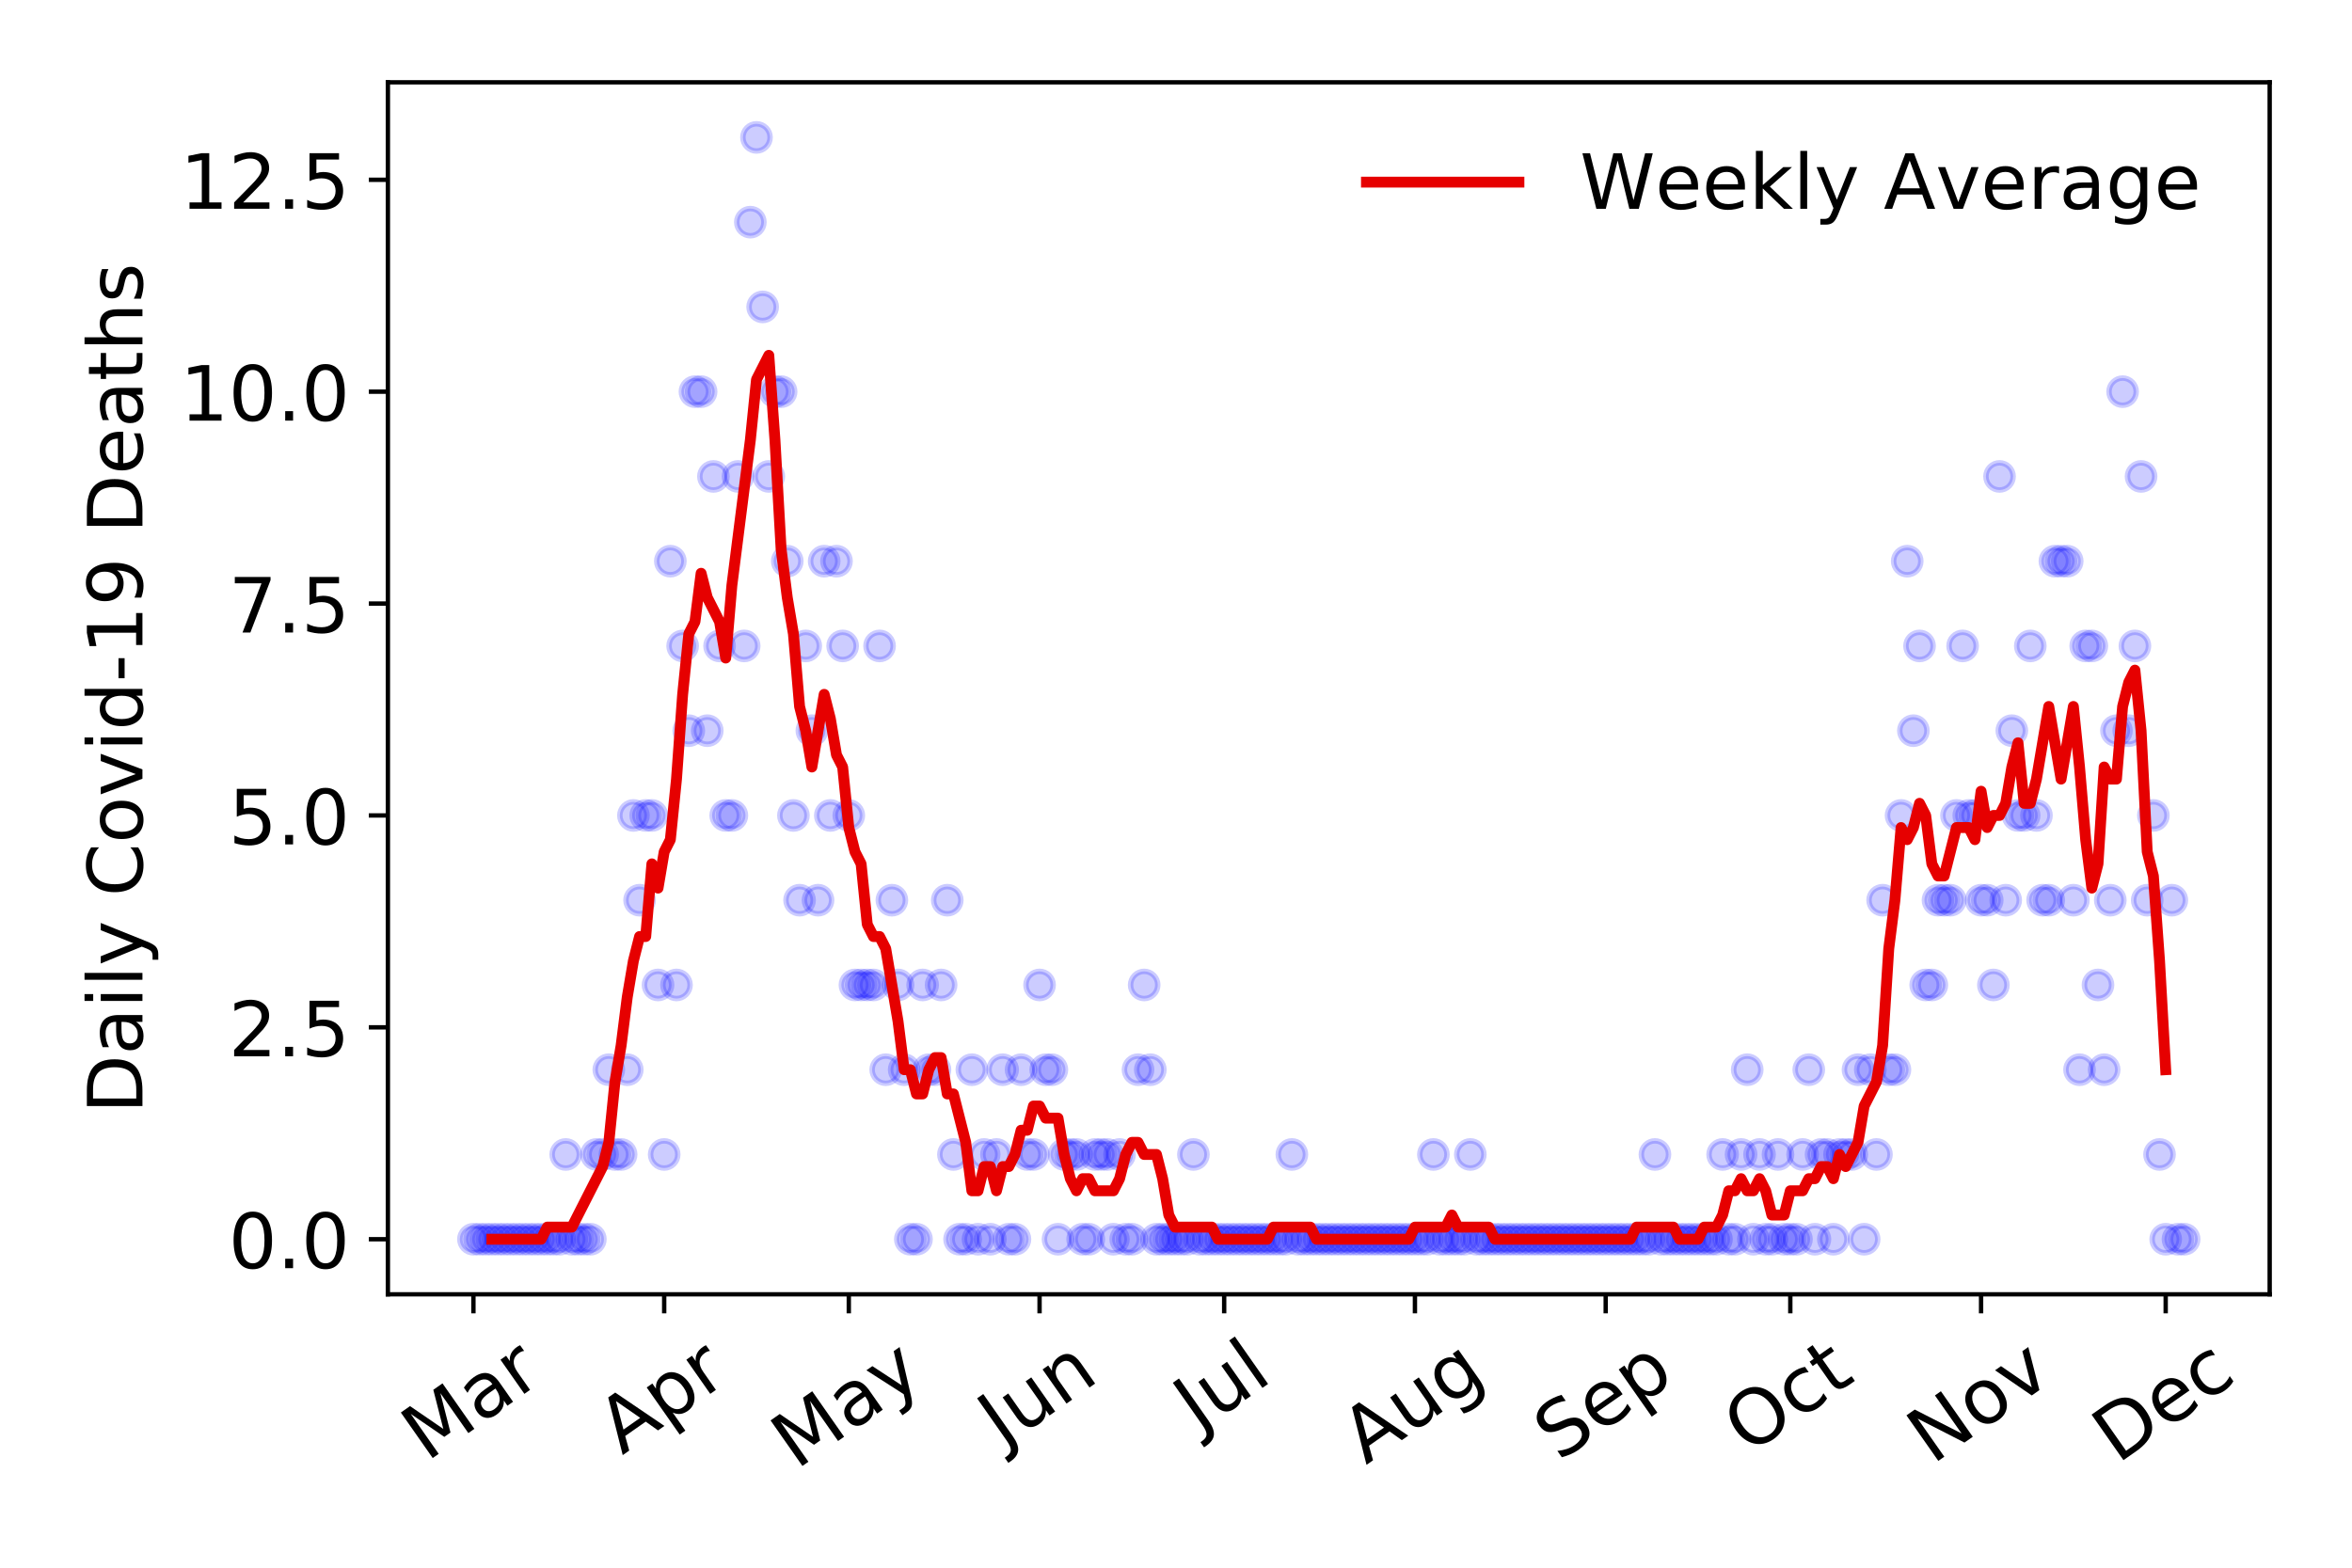 <?xml version="1.0" encoding="utf-8" standalone="no"?>
<!DOCTYPE svg PUBLIC "-//W3C//DTD SVG 1.1//EN"
  "http://www.w3.org/Graphics/SVG/1.1/DTD/svg11.dtd">
<!-- Created with matplotlib (https://matplotlib.org/) -->
<svg height="288pt" version="1.1" viewBox="0 0 432 288" width="432pt" xmlns="http://www.w3.org/2000/svg" xmlns:xlink="http://www.w3.org/1999/xlink">
 <defs>
  <style type="text/css">
*{stroke-linecap:butt;stroke-linejoin:round;}
  </style>
 </defs>
 <g id="figure_1">
  <g id="patch_1">
   <path d="M 0 288 
L 432 288 
L 432 0 
L 0 0 
z
" style="fill:#ffffff;"/>
  </g>
  <g id="axes_1">
   <g id="patch_2">
    <path d="M 71.245 237.778 
L 416.88 237.778 
L 416.88 15.12 
L 71.245 15.12 
z
" style="fill:#ffffff;"/>
   </g>
   <g id="matplotlib.axis_1">
    <g id="xtick_1">
     <g id="line2d_1">
      <defs>
       <path d="M 0 0 
L 0 3.5 
" id="m3f1cdd8dcc" style="stroke:#000000;stroke-width:0.8;"/>
      </defs>
      <g>
       <use style="stroke:#000000;stroke-width:0.8;" x="86.956" xlink:href="#m3f1cdd8dcc" y="237.778"/>
      </g>
     </g>
     <g id="text_1">
      <!-- Mar -->
      <defs>
       <path d="M 9.812 72.906 
L 24.516 72.906 
L 43.109 23.297 
L 61.812 72.906 
L 76.516 72.906 
L 76.516 0 
L 66.891 0 
L 66.891 64.016 
L 48.094 14.016 
L 38.188 14.016 
L 19.391 64.016 
L 19.391 0 
L 9.812 0 
z
" id="DejaVuSans-77"/>
       <path d="M 34.281 27.484 
Q 23.391 27.484 19.188 25 
Q 14.984 22.516 14.984 16.5 
Q 14.984 11.719 18.141 8.906 
Q 21.297 6.109 26.703 6.109 
Q 34.188 6.109 38.703 11.406 
Q 43.219 16.703 43.219 25.484 
L 43.219 27.484 
z
M 52.203 31.203 
L 52.203 0 
L 43.219 0 
L 43.219 8.297 
Q 40.141 3.328 35.547 0.953 
Q 30.953 -1.422 24.312 -1.422 
Q 15.922 -1.422 10.953 3.297 
Q 6 8.016 6 15.922 
Q 6 25.141 12.172 29.828 
Q 18.359 34.516 30.609 34.516 
L 43.219 34.516 
L 43.219 35.406 
Q 43.219 41.609 39.141 45 
Q 35.062 48.391 27.688 48.391 
Q 23 48.391 18.547 47.266 
Q 14.109 46.141 10.016 43.891 
L 10.016 52.203 
Q 14.938 54.109 19.578 55.047 
Q 24.219 56 28.609 56 
Q 40.484 56 46.344 49.844 
Q 52.203 43.703 52.203 31.203 
z
" id="DejaVuSans-97"/>
       <path d="M 41.109 46.297 
Q 39.594 47.172 37.812 47.578 
Q 36.031 48 33.891 48 
Q 26.266 48 22.188 43.047 
Q 18.109 38.094 18.109 28.812 
L 18.109 0 
L 9.078 0 
L 9.078 54.688 
L 18.109 54.688 
L 18.109 46.188 
Q 20.953 51.172 25.484 53.578 
Q 30.031 56 36.531 56 
Q 37.453 56 38.578 55.875 
Q 39.703 55.766 41.062 55.516 
z
" id="DejaVuSans-114"/>
      </defs>
      <g transform="translate(78.353 268.643)rotate(-35)scale(0.14 -0.14)">
       <use xlink:href="#DejaVuSans-77"/>
       <use x="86.279" xlink:href="#DejaVuSans-97"/>
       <use x="147.559" xlink:href="#DejaVuSans-114"/>
      </g>
     </g>
    </g>
    <g id="xtick_2">
     <g id="line2d_2">
      <g>
       <use style="stroke:#000000;stroke-width:0.8;" x="121.994" xlink:href="#m3f1cdd8dcc" y="237.778"/>
      </g>
     </g>
     <g id="text_2">
      <!-- Apr -->
      <defs>
       <path d="M 34.188 63.188 
L 20.797 26.906 
L 47.609 26.906 
z
M 28.609 72.906 
L 39.797 72.906 
L 67.578 0 
L 57.328 0 
L 50.688 18.703 
L 17.828 18.703 
L 11.188 0 
L 0.781 0 
z
" id="DejaVuSans-65"/>
       <path d="M 18.109 8.203 
L 18.109 -20.797 
L 9.078 -20.797 
L 9.078 54.688 
L 18.109 54.688 
L 18.109 46.391 
Q 20.953 51.266 25.266 53.625 
Q 29.594 56 35.594 56 
Q 45.562 56 51.781 48.094 
Q 58.016 40.188 58.016 27.297 
Q 58.016 14.406 51.781 6.484 
Q 45.562 -1.422 35.594 -1.422 
Q 29.594 -1.422 25.266 0.953 
Q 20.953 3.328 18.109 8.203 
z
M 48.688 27.297 
Q 48.688 37.203 44.609 42.844 
Q 40.531 48.484 33.406 48.484 
Q 26.266 48.484 22.188 42.844 
Q 18.109 37.203 18.109 27.297 
Q 18.109 17.391 22.188 11.75 
Q 26.266 6.109 33.406 6.109 
Q 40.531 6.109 44.609 11.75 
Q 48.688 17.391 48.688 27.297 
z
" id="DejaVuSans-112"/>
      </defs>
      <g transform="translate(114.29 267.384)rotate(-35)scale(0.14 -0.14)">
       <use xlink:href="#DejaVuSans-65"/>
       <use x="68.408" xlink:href="#DejaVuSans-112"/>
       <use x="131.885" xlink:href="#DejaVuSans-114"/>
      </g>
     </g>
    </g>
    <g id="xtick_3">
     <g id="line2d_3">
      <g>
       <use style="stroke:#000000;stroke-width:0.8;" x="155.902" xlink:href="#m3f1cdd8dcc" y="237.778"/>
      </g>
     </g>
     <g id="text_3">
      <!-- May -->
      <defs>
       <path d="M 32.172 -5.078 
Q 28.375 -14.844 24.75 -17.812 
Q 21.141 -20.797 15.094 -20.797 
L 7.906 -20.797 
L 7.906 -13.281 
L 13.188 -13.281 
Q 16.891 -13.281 18.938 -11.516 
Q 21 -9.766 23.484 -3.219 
L 25.094 0.875 
L 2.984 54.688 
L 12.5 54.688 
L 29.594 11.922 
L 46.688 54.688 
L 56.203 54.688 
z
" id="DejaVuSans-121"/>
      </defs>
      <g transform="translate(146.262 270.094)rotate(-35)scale(0.14 -0.14)">
       <use xlink:href="#DejaVuSans-77"/>
       <use x="86.279" xlink:href="#DejaVuSans-97"/>
       <use x="147.559" xlink:href="#DejaVuSans-121"/>
      </g>
     </g>
    </g>
    <g id="xtick_4">
     <g id="line2d_4">
      <g>
       <use style="stroke:#000000;stroke-width:0.8;" x="190.94" xlink:href="#m3f1cdd8dcc" y="237.778"/>
      </g>
     </g>
     <g id="text_4">
      <!-- Jun -->
      <defs>
       <path d="M 9.812 72.906 
L 19.672 72.906 
L 19.672 5.078 
Q 19.672 -8.109 14.672 -14.062 
Q 9.672 -20.016 -1.422 -20.016 
L -5.172 -20.016 
L -5.172 -11.719 
L -2.094 -11.719 
Q 4.438 -11.719 7.125 -8.047 
Q 9.812 -4.391 9.812 5.078 
z
" id="DejaVuSans-74"/>
       <path d="M 8.5 21.578 
L 8.5 54.688 
L 17.484 54.688 
L 17.484 21.922 
Q 17.484 14.156 20.5 10.266 
Q 23.531 6.391 29.594 6.391 
Q 36.859 6.391 41.078 11.031 
Q 45.312 15.672 45.312 23.688 
L 45.312 54.688 
L 54.297 54.688 
L 54.297 0 
L 45.312 0 
L 45.312 8.406 
Q 42.047 3.422 37.719 1 
Q 33.406 -1.422 27.688 -1.422 
Q 18.266 -1.422 13.375 4.438 
Q 8.5 10.297 8.5 21.578 
z
M 31.109 56 
z
" id="DejaVuSans-117"/>
       <path d="M 54.891 33.016 
L 54.891 0 
L 45.906 0 
L 45.906 32.719 
Q 45.906 40.484 42.875 44.328 
Q 39.844 48.188 33.797 48.188 
Q 26.516 48.188 22.312 43.547 
Q 18.109 38.922 18.109 30.906 
L 18.109 0 
L 9.078 0 
L 9.078 54.688 
L 18.109 54.688 
L 18.109 46.188 
Q 21.344 51.125 25.703 53.562 
Q 30.078 56 35.797 56 
Q 45.219 56 50.047 50.172 
Q 54.891 44.344 54.891 33.016 
z
" id="DejaVuSans-110"/>
      </defs>
      <g transform="translate(184.196 266.039)rotate(-35)scale(0.14 -0.14)">
       <use xlink:href="#DejaVuSans-74"/>
       <use x="29.492" xlink:href="#DejaVuSans-117"/>
       <use x="92.871" xlink:href="#DejaVuSans-110"/>
      </g>
     </g>
    </g>
    <g id="xtick_5">
     <g id="line2d_5">
      <g>
       <use style="stroke:#000000;stroke-width:0.8;" x="224.848" xlink:href="#m3f1cdd8dcc" y="237.778"/>
      </g>
     </g>
     <g id="text_5">
      <!-- Jul -->
      <defs>
       <path d="M 9.422 75.984 
L 18.406 75.984 
L 18.406 0 
L 9.422 0 
z
" id="DejaVuSans-108"/>
      </defs>
      <g transform="translate(220.145 263.181)rotate(-35)scale(0.14 -0.14)">
       <use xlink:href="#DejaVuSans-74"/>
       <use x="29.492" xlink:href="#DejaVuSans-117"/>
       <use x="92.871" xlink:href="#DejaVuSans-108"/>
      </g>
     </g>
    </g>
    <g id="xtick_6">
     <g id="line2d_6">
      <g>
       <use style="stroke:#000000;stroke-width:0.8;" x="259.886" xlink:href="#m3f1cdd8dcc" y="237.778"/>
      </g>
     </g>
     <g id="text_6">
      <!-- Aug -->
      <defs>
       <path d="M 45.406 27.984 
Q 45.406 37.75 41.375 43.109 
Q 37.359 48.484 30.078 48.484 
Q 22.859 48.484 18.828 43.109 
Q 14.797 37.75 14.797 27.984 
Q 14.797 18.266 18.828 12.891 
Q 22.859 7.516 30.078 7.516 
Q 37.359 7.516 41.375 12.891 
Q 45.406 18.266 45.406 27.984 
z
M 54.391 6.781 
Q 54.391 -7.172 48.188 -13.984 
Q 42 -20.797 29.203 -20.797 
Q 24.469 -20.797 20.266 -20.094 
Q 16.062 -19.391 12.109 -17.922 
L 12.109 -9.188 
Q 16.062 -11.328 19.922 -12.344 
Q 23.781 -13.375 27.781 -13.375 
Q 36.625 -13.375 41.016 -8.766 
Q 45.406 -4.156 45.406 5.172 
L 45.406 9.625 
Q 42.625 4.781 38.281 2.391 
Q 33.938 0 27.875 0 
Q 17.828 0 11.672 7.656 
Q 5.516 15.328 5.516 27.984 
Q 5.516 40.672 11.672 48.328 
Q 17.828 56 27.875 56 
Q 33.938 56 38.281 53.609 
Q 42.625 51.219 45.406 46.391 
L 45.406 54.688 
L 54.391 54.688 
z
" id="DejaVuSans-103"/>
      </defs>
      <g transform="translate(250.905 269.172)rotate(-35)scale(0.14 -0.14)">
       <use xlink:href="#DejaVuSans-65"/>
       <use x="68.408" xlink:href="#DejaVuSans-117"/>
       <use x="131.787" xlink:href="#DejaVuSans-103"/>
      </g>
     </g>
    </g>
    <g id="xtick_7">
     <g id="line2d_7">
      <g>
       <use style="stroke:#000000;stroke-width:0.8;" x="294.924" xlink:href="#m3f1cdd8dcc" y="237.778"/>
      </g>
     </g>
     <g id="text_7">
      <!-- Sep -->
      <defs>
       <path d="M 53.516 70.516 
L 53.516 60.891 
Q 47.906 63.578 42.922 64.891 
Q 37.938 66.219 33.297 66.219 
Q 25.25 66.219 20.875 63.094 
Q 16.5 59.969 16.5 54.203 
Q 16.5 49.359 19.406 46.891 
Q 22.312 44.438 30.422 42.922 
L 36.375 41.703 
Q 47.406 39.594 52.656 34.297 
Q 57.906 29 57.906 20.125 
Q 57.906 9.516 50.797 4.047 
Q 43.703 -1.422 29.984 -1.422 
Q 24.812 -1.422 18.969 -0.25 
Q 13.141 0.922 6.891 3.219 
L 6.891 13.375 
Q 12.891 10.016 18.656 8.297 
Q 24.422 6.594 29.984 6.594 
Q 38.422 6.594 43.016 9.906 
Q 47.609 13.234 47.609 19.391 
Q 47.609 24.75 44.312 27.781 
Q 41.016 30.812 33.5 32.328 
L 27.484 33.5 
Q 16.453 35.688 11.516 40.375 
Q 6.594 45.062 6.594 53.422 
Q 6.594 63.094 13.406 68.656 
Q 20.219 74.219 32.172 74.219 
Q 37.312 74.219 42.625 73.281 
Q 47.953 72.359 53.516 70.516 
z
" id="DejaVuSans-83"/>
       <path d="M 56.203 29.594 
L 56.203 25.203 
L 14.891 25.203 
Q 15.484 15.922 20.484 11.062 
Q 25.484 6.203 34.422 6.203 
Q 39.594 6.203 44.453 7.469 
Q 49.312 8.734 54.109 11.281 
L 54.109 2.781 
Q 49.266 0.734 44.188 -0.344 
Q 39.109 -1.422 33.891 -1.422 
Q 20.797 -1.422 13.156 6.188 
Q 5.516 13.812 5.516 26.812 
Q 5.516 40.234 12.766 48.109 
Q 20.016 56 32.328 56 
Q 43.359 56 49.781 48.891 
Q 56.203 41.797 56.203 29.594 
z
M 47.219 32.234 
Q 47.125 39.594 43.094 43.984 
Q 39.062 48.391 32.422 48.391 
Q 24.906 48.391 20.391 44.141 
Q 15.875 39.891 15.188 32.172 
z
" id="DejaVuSans-101"/>
      </defs>
      <g transform="translate(286.332 268.629)rotate(-35)scale(0.14 -0.14)">
       <use xlink:href="#DejaVuSans-83"/>
       <use x="63.477" xlink:href="#DejaVuSans-101"/>
       <use x="125" xlink:href="#DejaVuSans-112"/>
      </g>
     </g>
    </g>
    <g id="xtick_8">
     <g id="line2d_8">
      <g>
       <use style="stroke:#000000;stroke-width:0.8;" x="328.832" xlink:href="#m3f1cdd8dcc" y="237.778"/>
      </g>
     </g>
     <g id="text_8">
      <!-- Oct -->
      <defs>
       <path d="M 39.406 66.219 
Q 28.656 66.219 22.328 58.203 
Q 16.016 50.203 16.016 36.375 
Q 16.016 22.609 22.328 14.594 
Q 28.656 6.594 39.406 6.594 
Q 50.141 6.594 56.422 14.594 
Q 62.703 22.609 62.703 36.375 
Q 62.703 50.203 56.422 58.203 
Q 50.141 66.219 39.406 66.219 
z
M 39.406 74.219 
Q 54.734 74.219 63.906 63.938 
Q 73.094 53.656 73.094 36.375 
Q 73.094 19.141 63.906 8.859 
Q 54.734 -1.422 39.406 -1.422 
Q 24.031 -1.422 14.812 8.828 
Q 5.609 19.094 5.609 36.375 
Q 5.609 53.656 14.812 63.938 
Q 24.031 74.219 39.406 74.219 
z
" id="DejaVuSans-79"/>
       <path d="M 48.781 52.594 
L 48.781 44.188 
Q 44.969 46.297 41.141 47.344 
Q 37.312 48.391 33.406 48.391 
Q 24.656 48.391 19.812 42.844 
Q 14.984 37.312 14.984 27.297 
Q 14.984 17.281 19.812 11.734 
Q 24.656 6.203 33.406 6.203 
Q 37.312 6.203 41.141 7.25 
Q 44.969 8.297 48.781 10.406 
L 48.781 2.094 
Q 45.016 0.344 40.984 -0.531 
Q 36.969 -1.422 32.422 -1.422 
Q 20.062 -1.422 12.781 6.344 
Q 5.516 14.109 5.516 27.297 
Q 5.516 40.672 12.859 48.328 
Q 20.219 56 33.016 56 
Q 37.156 56 41.109 55.141 
Q 45.062 54.297 48.781 52.594 
z
" id="DejaVuSans-99"/>
       <path d="M 18.312 70.219 
L 18.312 54.688 
L 36.812 54.688 
L 36.812 47.703 
L 18.312 47.703 
L 18.312 18.016 
Q 18.312 11.328 20.141 9.422 
Q 21.969 7.516 27.594 7.516 
L 36.812 7.516 
L 36.812 0 
L 27.594 0 
Q 17.188 0 13.234 3.875 
Q 9.281 7.766 9.281 18.016 
L 9.281 47.703 
L 2.688 47.703 
L 2.688 54.688 
L 9.281 54.688 
L 9.281 70.219 
z
" id="DejaVuSans-116"/>
      </defs>
      <g transform="translate(321.134 267.377)rotate(-35)scale(0.14 -0.14)">
       <use xlink:href="#DejaVuSans-79"/>
       <use x="78.711" xlink:href="#DejaVuSans-99"/>
       <use x="133.691" xlink:href="#DejaVuSans-116"/>
      </g>
     </g>
    </g>
    <g id="xtick_9">
     <g id="line2d_9">
      <g>
       <use style="stroke:#000000;stroke-width:0.8;" x="363.871" xlink:href="#m3f1cdd8dcc" y="237.778"/>
      </g>
     </g>
     <g id="text_9">
      <!-- Nov -->
      <defs>
       <path d="M 9.812 72.906 
L 23.094 72.906 
L 55.422 11.922 
L 55.422 72.906 
L 64.984 72.906 
L 64.984 0 
L 51.703 0 
L 19.391 60.984 
L 19.391 0 
L 9.812 0 
z
" id="DejaVuSans-78"/>
       <path d="M 30.609 48.391 
Q 23.391 48.391 19.188 42.75 
Q 14.984 37.109 14.984 27.297 
Q 14.984 17.484 19.156 11.844 
Q 23.344 6.203 30.609 6.203 
Q 37.797 6.203 41.984 11.859 
Q 46.188 17.531 46.188 27.297 
Q 46.188 37.016 41.984 42.703 
Q 37.797 48.391 30.609 48.391 
z
M 30.609 56 
Q 42.328 56 49.016 48.375 
Q 55.719 40.766 55.719 27.297 
Q 55.719 13.875 49.016 6.219 
Q 42.328 -1.422 30.609 -1.422 
Q 18.844 -1.422 12.172 6.219 
Q 5.516 13.875 5.516 27.297 
Q 5.516 40.766 12.172 48.375 
Q 18.844 56 30.609 56 
z
" id="DejaVuSans-111"/>
       <path d="M 2.984 54.688 
L 12.5 54.688 
L 29.594 8.797 
L 46.688 54.688 
L 56.203 54.688 
L 35.688 0 
L 23.484 0 
z
" id="DejaVuSans-118"/>
      </defs>
      <g transform="translate(354.894 269.166)rotate(-35)scale(0.14 -0.14)">
       <use xlink:href="#DejaVuSans-78"/>
       <use x="74.805" xlink:href="#DejaVuSans-111"/>
       <use x="135.986" xlink:href="#DejaVuSans-118"/>
      </g>
     </g>
    </g>
    <g id="xtick_10">
     <g id="line2d_10">
      <g>
       <use style="stroke:#000000;stroke-width:0.8;" x="397.779" xlink:href="#m3f1cdd8dcc" y="237.778"/>
      </g>
     </g>
     <g id="text_10">
      <!-- Dec -->
      <defs>
       <path d="M 19.672 64.797 
L 19.672 8.109 
L 31.594 8.109 
Q 46.688 8.109 53.688 14.938 
Q 60.688 21.781 60.688 36.531 
Q 60.688 51.172 53.688 57.984 
Q 46.688 64.797 31.594 64.797 
z
M 9.812 72.906 
L 30.078 72.906 
Q 51.266 72.906 61.172 64.094 
Q 71.094 55.281 71.094 36.531 
Q 71.094 17.672 61.125 8.828 
Q 51.172 0 30.078 0 
L 9.812 0 
z
" id="DejaVuSans-68"/>
      </defs>
      <g transform="translate(388.898 269.032)rotate(-35)scale(0.14 -0.14)">
       <use xlink:href="#DejaVuSans-68"/>
       <use x="77.002" xlink:href="#DejaVuSans-101"/>
       <use x="138.525" xlink:href="#DejaVuSans-99"/>
      </g>
     </g>
    </g>
   </g>
   <g id="matplotlib.axis_2">
    <g id="ytick_1">
     <g id="line2d_11">
      <defs>
       <path d="M 0 0 
L -3.5 0 
" id="m1b7e19a865" style="stroke:#000000;stroke-width:0.8;"/>
      </defs>
      <g>
       <use style="stroke:#000000;stroke-width:0.8;" x="71.245" xlink:href="#m1b7e19a865" y="227.657"/>
      </g>
     </g>
     <g id="text_11">
      <!-- 0.0 -->
      <defs>
       <path d="M 31.781 66.406 
Q 24.172 66.406 20.328 58.906 
Q 16.5 51.422 16.5 36.375 
Q 16.5 21.391 20.328 13.891 
Q 24.172 6.391 31.781 6.391 
Q 39.453 6.391 43.281 13.891 
Q 47.125 21.391 47.125 36.375 
Q 47.125 51.422 43.281 58.906 
Q 39.453 66.406 31.781 66.406 
z
M 31.781 74.219 
Q 44.047 74.219 50.516 64.516 
Q 56.984 54.828 56.984 36.375 
Q 56.984 17.969 50.516 8.266 
Q 44.047 -1.422 31.781 -1.422 
Q 19.531 -1.422 13.062 8.266 
Q 6.594 17.969 6.594 36.375 
Q 6.594 54.828 13.062 64.516 
Q 19.531 74.219 31.781 74.219 
z
" id="DejaVuSans-48"/>
       <path d="M 10.688 12.406 
L 21 12.406 
L 21 0 
L 10.688 0 
z
" id="DejaVuSans-46"/>
      </defs>
      <g transform="translate(41.981 232.976)scale(0.14 -0.14)">
       <use xlink:href="#DejaVuSans-48"/>
       <use x="63.623" xlink:href="#DejaVuSans-46"/>
       <use x="95.41" xlink:href="#DejaVuSans-48"/>
      </g>
     </g>
    </g>
    <g id="ytick_2">
     <g id="line2d_12">
      <g>
       <use style="stroke:#000000;stroke-width:0.8;" x="71.245" xlink:href="#m1b7e19a865" y="188.731"/>
      </g>
     </g>
     <g id="text_12">
      <!-- 2.5 -->
      <defs>
       <path d="M 19.188 8.297 
L 53.609 8.297 
L 53.609 0 
L 7.328 0 
L 7.328 8.297 
Q 12.938 14.109 22.625 23.891 
Q 32.328 33.688 34.812 36.531 
Q 39.547 41.844 41.422 45.531 
Q 43.312 49.219 43.312 52.781 
Q 43.312 58.594 39.234 62.25 
Q 35.156 65.922 28.609 65.922 
Q 23.969 65.922 18.812 64.312 
Q 13.672 62.703 7.812 59.422 
L 7.812 69.391 
Q 13.766 71.781 18.938 73 
Q 24.125 74.219 28.422 74.219 
Q 39.75 74.219 46.484 68.547 
Q 53.219 62.891 53.219 53.422 
Q 53.219 48.922 51.531 44.891 
Q 49.859 40.875 45.406 35.406 
Q 44.188 33.984 37.641 27.219 
Q 31.109 20.453 19.188 8.297 
z
" id="DejaVuSans-50"/>
       <path d="M 10.797 72.906 
L 49.516 72.906 
L 49.516 64.594 
L 19.828 64.594 
L 19.828 46.734 
Q 21.969 47.469 24.109 47.828 
Q 26.266 48.188 28.422 48.188 
Q 40.625 48.188 47.75 41.5 
Q 54.891 34.812 54.891 23.391 
Q 54.891 11.625 47.562 5.094 
Q 40.234 -1.422 26.906 -1.422 
Q 22.312 -1.422 17.547 -0.641 
Q 12.797 0.141 7.719 1.703 
L 7.719 11.625 
Q 12.109 9.234 16.797 8.062 
Q 21.484 6.891 26.703 6.891 
Q 35.156 6.891 40.078 11.328 
Q 45.016 15.766 45.016 23.391 
Q 45.016 31 40.078 35.438 
Q 35.156 39.891 26.703 39.891 
Q 22.75 39.891 18.812 39.016 
Q 14.891 38.141 10.797 36.281 
z
" id="DejaVuSans-53"/>
      </defs>
      <g transform="translate(41.981 194.05)scale(0.14 -0.14)">
       <use xlink:href="#DejaVuSans-50"/>
       <use x="63.623" xlink:href="#DejaVuSans-46"/>
       <use x="95.41" xlink:href="#DejaVuSans-53"/>
      </g>
     </g>
    </g>
    <g id="ytick_3">
     <g id="line2d_13">
      <g>
       <use style="stroke:#000000;stroke-width:0.8;" x="71.245" xlink:href="#m1b7e19a865" y="149.805"/>
      </g>
     </g>
     <g id="text_13">
      <!-- 5.0 -->
      <g transform="translate(41.981 155.124)scale(0.14 -0.14)">
       <use xlink:href="#DejaVuSans-53"/>
       <use x="63.623" xlink:href="#DejaVuSans-46"/>
       <use x="95.41" xlink:href="#DejaVuSans-48"/>
      </g>
     </g>
    </g>
    <g id="ytick_4">
     <g id="line2d_14">
      <g>
       <use style="stroke:#000000;stroke-width:0.8;" x="71.245" xlink:href="#m1b7e19a865" y="110.879"/>
      </g>
     </g>
     <g id="text_14">
      <!-- 7.5 -->
      <defs>
       <path d="M 8.203 72.906 
L 55.078 72.906 
L 55.078 68.703 
L 28.609 0 
L 18.312 0 
L 43.219 64.594 
L 8.203 64.594 
z
" id="DejaVuSans-55"/>
      </defs>
      <g transform="translate(41.981 116.197)scale(0.14 -0.14)">
       <use xlink:href="#DejaVuSans-55"/>
       <use x="63.623" xlink:href="#DejaVuSans-46"/>
       <use x="95.41" xlink:href="#DejaVuSans-53"/>
      </g>
     </g>
    </g>
    <g id="ytick_5">
     <g id="line2d_15">
      <g>
       <use style="stroke:#000000;stroke-width:0.8;" x="71.245" xlink:href="#m1b7e19a865" y="71.952"/>
      </g>
     </g>
     <g id="text_15">
      <!-- 10.0 -->
      <defs>
       <path d="M 12.406 8.297 
L 28.516 8.297 
L 28.516 63.922 
L 10.984 60.406 
L 10.984 69.391 
L 28.422 72.906 
L 38.281 72.906 
L 38.281 8.297 
L 54.391 8.297 
L 54.391 0 
L 12.406 0 
z
" id="DejaVuSans-49"/>
      </defs>
      <g transform="translate(33.073 77.271)scale(0.14 -0.14)">
       <use xlink:href="#DejaVuSans-49"/>
       <use x="63.623" xlink:href="#DejaVuSans-48"/>
       <use x="127.246" xlink:href="#DejaVuSans-46"/>
       <use x="159.033" xlink:href="#DejaVuSans-48"/>
      </g>
     </g>
    </g>
    <g id="ytick_6">
     <g id="line2d_16">
      <g>
       <use style="stroke:#000000;stroke-width:0.8;" x="71.245" xlink:href="#m1b7e19a865" y="33.026"/>
      </g>
     </g>
     <g id="text_16">
      <!-- 12.5 -->
      <g transform="translate(33.073 38.345)scale(0.14 -0.14)">
       <use xlink:href="#DejaVuSans-49"/>
       <use x="63.623" xlink:href="#DejaVuSans-50"/>
       <use x="127.246" xlink:href="#DejaVuSans-46"/>
       <use x="159.033" xlink:href="#DejaVuSans-53"/>
      </g>
     </g>
    </g>
    <g id="text_17">
     <!-- Daily Covid-19 Deaths -->
     <defs>
      <path d="M 9.422 54.688 
L 18.406 54.688 
L 18.406 0 
L 9.422 0 
z
M 9.422 75.984 
L 18.406 75.984 
L 18.406 64.594 
L 9.422 64.594 
z
" id="DejaVuSans-105"/>
      <path id="DejaVuSans-32"/>
      <path d="M 64.406 67.281 
L 64.406 56.891 
Q 59.422 61.531 53.781 63.812 
Q 48.141 66.109 41.797 66.109 
Q 29.297 66.109 22.656 58.469 
Q 16.016 50.828 16.016 36.375 
Q 16.016 21.969 22.656 14.328 
Q 29.297 6.688 41.797 6.688 
Q 48.141 6.688 53.781 8.984 
Q 59.422 11.281 64.406 15.922 
L 64.406 5.609 
Q 59.234 2.094 53.438 0.328 
Q 47.656 -1.422 41.219 -1.422 
Q 24.656 -1.422 15.125 8.703 
Q 5.609 18.844 5.609 36.375 
Q 5.609 53.953 15.125 64.078 
Q 24.656 74.219 41.219 74.219 
Q 47.75 74.219 53.531 72.484 
Q 59.328 70.75 64.406 67.281 
z
" id="DejaVuSans-67"/>
      <path d="M 45.406 46.391 
L 45.406 75.984 
L 54.391 75.984 
L 54.391 0 
L 45.406 0 
L 45.406 8.203 
Q 42.578 3.328 38.25 0.953 
Q 33.938 -1.422 27.875 -1.422 
Q 17.969 -1.422 11.734 6.484 
Q 5.516 14.406 5.516 27.297 
Q 5.516 40.188 11.734 48.094 
Q 17.969 56 27.875 56 
Q 33.938 56 38.25 53.625 
Q 42.578 51.266 45.406 46.391 
z
M 14.797 27.297 
Q 14.797 17.391 18.875 11.75 
Q 22.953 6.109 30.078 6.109 
Q 37.203 6.109 41.297 11.75 
Q 45.406 17.391 45.406 27.297 
Q 45.406 37.203 41.297 42.844 
Q 37.203 48.484 30.078 48.484 
Q 22.953 48.484 18.875 42.844 
Q 14.797 37.203 14.797 27.297 
z
" id="DejaVuSans-100"/>
      <path d="M 4.891 31.391 
L 31.203 31.391 
L 31.203 23.391 
L 4.891 23.391 
z
" id="DejaVuSans-45"/>
      <path d="M 10.984 1.516 
L 10.984 10.5 
Q 14.703 8.734 18.5 7.812 
Q 22.312 6.891 25.984 6.891 
Q 35.75 6.891 40.891 13.453 
Q 46.047 20.016 46.781 33.406 
Q 43.953 29.203 39.594 26.953 
Q 35.25 24.703 29.984 24.703 
Q 19.047 24.703 12.672 31.312 
Q 6.297 37.938 6.297 49.422 
Q 6.297 60.641 12.938 67.422 
Q 19.578 74.219 30.609 74.219 
Q 43.266 74.219 49.922 64.516 
Q 56.594 54.828 56.594 36.375 
Q 56.594 19.141 48.406 8.859 
Q 40.234 -1.422 26.422 -1.422 
Q 22.703 -1.422 18.891 -0.688 
Q 15.094 0.047 10.984 1.516 
z
M 30.609 32.422 
Q 37.25 32.422 41.125 36.953 
Q 45.016 41.5 45.016 49.422 
Q 45.016 57.281 41.125 61.844 
Q 37.25 66.406 30.609 66.406 
Q 23.969 66.406 20.094 61.844 
Q 16.219 57.281 16.219 49.422 
Q 16.219 41.5 20.094 36.953 
Q 23.969 32.422 30.609 32.422 
z
" id="DejaVuSans-57"/>
      <path d="M 54.891 33.016 
L 54.891 0 
L 45.906 0 
L 45.906 32.719 
Q 45.906 40.484 42.875 44.328 
Q 39.844 48.188 33.797 48.188 
Q 26.516 48.188 22.312 43.547 
Q 18.109 38.922 18.109 30.906 
L 18.109 0 
L 9.078 0 
L 9.078 75.984 
L 18.109 75.984 
L 18.109 46.188 
Q 21.344 51.125 25.703 53.562 
Q 30.078 56 35.797 56 
Q 45.219 56 50.047 50.172 
Q 54.891 44.344 54.891 33.016 
z
" id="DejaVuSans-104"/>
      <path d="M 44.281 53.078 
L 44.281 44.578 
Q 40.484 46.531 36.375 47.5 
Q 32.281 48.484 27.875 48.484 
Q 21.188 48.484 17.844 46.438 
Q 14.5 44.391 14.5 40.281 
Q 14.5 37.156 16.891 35.375 
Q 19.281 33.594 26.516 31.984 
L 29.594 31.297 
Q 39.156 29.25 43.188 25.516 
Q 47.219 21.781 47.219 15.094 
Q 47.219 7.469 41.188 3.016 
Q 35.156 -1.422 24.609 -1.422 
Q 20.219 -1.422 15.453 -0.562 
Q 10.688 0.297 5.422 2 
L 5.422 11.281 
Q 10.406 8.688 15.234 7.391 
Q 20.062 6.109 24.812 6.109 
Q 31.156 6.109 34.562 8.281 
Q 37.984 10.453 37.984 14.406 
Q 37.984 18.062 35.516 20.016 
Q 33.062 21.969 24.703 23.781 
L 21.578 24.516 
Q 13.234 26.266 9.516 29.906 
Q 5.812 33.547 5.812 39.891 
Q 5.812 47.609 11.281 51.797 
Q 16.75 56 26.812 56 
Q 31.781 56 36.172 55.266 
Q 40.578 54.547 44.281 53.078 
z
" id="DejaVuSans-115"/>
     </defs>
     <g transform="translate(26.162 204.56)rotate(-90)scale(0.14 -0.14)">
      <use xlink:href="#DejaVuSans-68"/>
      <use x="77.002" xlink:href="#DejaVuSans-97"/>
      <use x="138.281" xlink:href="#DejaVuSans-105"/>
      <use x="166.064" xlink:href="#DejaVuSans-108"/>
      <use x="193.848" xlink:href="#DejaVuSans-121"/>
      <use x="253.027" xlink:href="#DejaVuSans-32"/>
      <use x="284.814" xlink:href="#DejaVuSans-67"/>
      <use x="354.639" xlink:href="#DejaVuSans-111"/>
      <use x="415.82" xlink:href="#DejaVuSans-118"/>
      <use x="475" xlink:href="#DejaVuSans-105"/>
      <use x="502.783" xlink:href="#DejaVuSans-100"/>
      <use x="566.26" xlink:href="#DejaVuSans-45"/>
      <use x="602.344" xlink:href="#DejaVuSans-49"/>
      <use x="665.967" xlink:href="#DejaVuSans-57"/>
      <use x="729.59" xlink:href="#DejaVuSans-32"/>
      <use x="761.377" xlink:href="#DejaVuSans-68"/>
      <use x="838.379" xlink:href="#DejaVuSans-101"/>
      <use x="899.902" xlink:href="#DejaVuSans-97"/>
      <use x="961.182" xlink:href="#DejaVuSans-116"/>
      <use x="1000.391" xlink:href="#DejaVuSans-104"/>
      <use x="1063.77" xlink:href="#DejaVuSans-115"/>
     </g>
    </g>
   </g>
   <g id="line2d_17">
    <defs>
     <path d="M 0 2.5 
C 0.663 2.5 1.299 2.237 1.768 1.768 
C 2.237 1.299 2.5 0.663 2.5 0 
C 2.5 -0.663 2.237 -1.299 1.768 -1.768 
C 1.299 -2.237 0.663 -2.5 0 -2.5 
C -0.663 -2.5 -1.299 -2.237 -1.768 -1.768 
C -2.237 -1.299 -2.5 -0.663 -2.5 0 
C -2.5 0.663 -2.237 1.299 -1.768 1.768 
C -1.299 2.237 -0.663 2.5 0 2.5 
z
" id="me929ae2e9b" style="stroke:#0000ff;stroke-opacity:0.2;"/>
    </defs>
    <g clip-path="url(#p90bdcc1b63)">
     <use style="fill:#0000ff;fill-opacity:0.2;stroke:#0000ff;stroke-opacity:0.2;" x="86.956" xlink:href="#me929ae2e9b" y="227.657"/>
     <use style="fill:#0000ff;fill-opacity:0.2;stroke:#0000ff;stroke-opacity:0.2;" x="88.086" xlink:href="#me929ae2e9b" y="227.657"/>
     <use style="fill:#0000ff;fill-opacity:0.2;stroke:#0000ff;stroke-opacity:0.2;" x="89.216" xlink:href="#me929ae2e9b" y="227.657"/>
     <use style="fill:#0000ff;fill-opacity:0.2;stroke:#0000ff;stroke-opacity:0.2;" x="90.346" xlink:href="#me929ae2e9b" y="227.657"/>
     <use style="fill:#0000ff;fill-opacity:0.2;stroke:#0000ff;stroke-opacity:0.2;" x="91.477" xlink:href="#me929ae2e9b" y="227.657"/>
     <use style="fill:#0000ff;fill-opacity:0.2;stroke:#0000ff;stroke-opacity:0.2;" x="92.607" xlink:href="#me929ae2e9b" y="227.657"/>
     <use style="fill:#0000ff;fill-opacity:0.2;stroke:#0000ff;stroke-opacity:0.2;" x="93.737" xlink:href="#me929ae2e9b" y="227.657"/>
     <use style="fill:#0000ff;fill-opacity:0.2;stroke:#0000ff;stroke-opacity:0.2;" x="94.868" xlink:href="#me929ae2e9b" y="227.657"/>
     <use style="fill:#0000ff;fill-opacity:0.2;stroke:#0000ff;stroke-opacity:0.2;" x="95.998" xlink:href="#me929ae2e9b" y="227.657"/>
     <use style="fill:#0000ff;fill-opacity:0.2;stroke:#0000ff;stroke-opacity:0.2;" x="97.128" xlink:href="#me929ae2e9b" y="227.657"/>
     <use style="fill:#0000ff;fill-opacity:0.2;stroke:#0000ff;stroke-opacity:0.2;" x="98.258" xlink:href="#me929ae2e9b" y="227.657"/>
     <use style="fill:#0000ff;fill-opacity:0.2;stroke:#0000ff;stroke-opacity:0.2;" x="99.389" xlink:href="#me929ae2e9b" y="227.657"/>
     <use style="fill:#0000ff;fill-opacity:0.2;stroke:#0000ff;stroke-opacity:0.2;" x="100.519" xlink:href="#me929ae2e9b" y="227.657"/>
     <use style="fill:#0000ff;fill-opacity:0.2;stroke:#0000ff;stroke-opacity:0.2;" x="101.649" xlink:href="#me929ae2e9b" y="227.657"/>
     <use style="fill:#0000ff;fill-opacity:0.2;stroke:#0000ff;stroke-opacity:0.2;" x="102.779" xlink:href="#me929ae2e9b" y="227.657"/>
     <use style="fill:#0000ff;fill-opacity:0.2;stroke:#0000ff;stroke-opacity:0.2;" x="103.91" xlink:href="#me929ae2e9b" y="212.087"/>
     <use style="fill:#0000ff;fill-opacity:0.2;stroke:#0000ff;stroke-opacity:0.2;" x="105.04" xlink:href="#me929ae2e9b" y="227.657"/>
     <use style="fill:#0000ff;fill-opacity:0.2;stroke:#0000ff;stroke-opacity:0.2;" x="106.17" xlink:href="#me929ae2e9b" y="227.657"/>
     <use style="fill:#0000ff;fill-opacity:0.2;stroke:#0000ff;stroke-opacity:0.2;" x="107.3" xlink:href="#me929ae2e9b" y="227.657"/>
     <use style="fill:#0000ff;fill-opacity:0.2;stroke:#0000ff;stroke-opacity:0.2;" x="108.431" xlink:href="#me929ae2e9b" y="227.657"/>
     <use style="fill:#0000ff;fill-opacity:0.2;stroke:#0000ff;stroke-opacity:0.2;" x="109.561" xlink:href="#me929ae2e9b" y="212.087"/>
     <use style="fill:#0000ff;fill-opacity:0.2;stroke:#0000ff;stroke-opacity:0.2;" x="110.691" xlink:href="#me929ae2e9b" y="212.087"/>
     <use style="fill:#0000ff;fill-opacity:0.2;stroke:#0000ff;stroke-opacity:0.2;" x="111.822" xlink:href="#me929ae2e9b" y="196.516"/>
     <use style="fill:#0000ff;fill-opacity:0.2;stroke:#0000ff;stroke-opacity:0.2;" x="112.952" xlink:href="#me929ae2e9b" y="212.087"/>
     <use style="fill:#0000ff;fill-opacity:0.2;stroke:#0000ff;stroke-opacity:0.2;" x="114.082" xlink:href="#me929ae2e9b" y="212.087"/>
     <use style="fill:#0000ff;fill-opacity:0.2;stroke:#0000ff;stroke-opacity:0.2;" x="115.212" xlink:href="#me929ae2e9b" y="196.516"/>
     <use style="fill:#0000ff;fill-opacity:0.2;stroke:#0000ff;stroke-opacity:0.2;" x="116.343" xlink:href="#me929ae2e9b" y="149.805"/>
     <use style="fill:#0000ff;fill-opacity:0.2;stroke:#0000ff;stroke-opacity:0.2;" x="117.473" xlink:href="#me929ae2e9b" y="165.375"/>
     <use style="fill:#0000ff;fill-opacity:0.2;stroke:#0000ff;stroke-opacity:0.2;" x="118.603" xlink:href="#me929ae2e9b" y="149.805"/>
     <use style="fill:#0000ff;fill-opacity:0.2;stroke:#0000ff;stroke-opacity:0.2;" x="119.733" xlink:href="#me929ae2e9b" y="149.805"/>
     <use style="fill:#0000ff;fill-opacity:0.2;stroke:#0000ff;stroke-opacity:0.2;" x="120.864" xlink:href="#me929ae2e9b" y="180.946"/>
     <use style="fill:#0000ff;fill-opacity:0.2;stroke:#0000ff;stroke-opacity:0.2;" x="121.994" xlink:href="#me929ae2e9b" y="212.087"/>
     <use style="fill:#0000ff;fill-opacity:0.2;stroke:#0000ff;stroke-opacity:0.2;" x="123.124" xlink:href="#me929ae2e9b" y="103.093"/>
     <use style="fill:#0000ff;fill-opacity:0.2;stroke:#0000ff;stroke-opacity:0.2;" x="124.254" xlink:href="#me929ae2e9b" y="180.946"/>
     <use style="fill:#0000ff;fill-opacity:0.2;stroke:#0000ff;stroke-opacity:0.2;" x="125.385" xlink:href="#me929ae2e9b" y="118.664"/>
     <use style="fill:#0000ff;fill-opacity:0.2;stroke:#0000ff;stroke-opacity:0.2;" x="126.515" xlink:href="#me929ae2e9b" y="134.234"/>
     <use style="fill:#0000ff;fill-opacity:0.2;stroke:#0000ff;stroke-opacity:0.2;" x="127.645" xlink:href="#me929ae2e9b" y="71.952"/>
     <use style="fill:#0000ff;fill-opacity:0.2;stroke:#0000ff;stroke-opacity:0.2;" x="128.775" xlink:href="#me929ae2e9b" y="71.952"/>
     <use style="fill:#0000ff;fill-opacity:0.2;stroke:#0000ff;stroke-opacity:0.2;" x="129.906" xlink:href="#me929ae2e9b" y="134.234"/>
     <use style="fill:#0000ff;fill-opacity:0.2;stroke:#0000ff;stroke-opacity:0.2;" x="131.036" xlink:href="#me929ae2e9b" y="87.523"/>
     <use style="fill:#0000ff;fill-opacity:0.2;stroke:#0000ff;stroke-opacity:0.2;" x="132.166" xlink:href="#me929ae2e9b" y="118.664"/>
     <use style="fill:#0000ff;fill-opacity:0.2;stroke:#0000ff;stroke-opacity:0.2;" x="133.297" xlink:href="#me929ae2e9b" y="149.805"/>
     <use style="fill:#0000ff;fill-opacity:0.2;stroke:#0000ff;stroke-opacity:0.2;" x="134.427" xlink:href="#me929ae2e9b" y="149.805"/>
     <use style="fill:#0000ff;fill-opacity:0.2;stroke:#0000ff;stroke-opacity:0.2;" x="135.557" xlink:href="#me929ae2e9b" y="87.523"/>
     <use style="fill:#0000ff;fill-opacity:0.2;stroke:#0000ff;stroke-opacity:0.2;" x="136.687" xlink:href="#me929ae2e9b" y="118.664"/>
     <use style="fill:#0000ff;fill-opacity:0.2;stroke:#0000ff;stroke-opacity:0.2;" x="137.818" xlink:href="#me929ae2e9b" y="40.811"/>
     <use style="fill:#0000ff;fill-opacity:0.2;stroke:#0000ff;stroke-opacity:0.2;" x="138.948" xlink:href="#me929ae2e9b" y="25.241"/>
     <use style="fill:#0000ff;fill-opacity:0.2;stroke:#0000ff;stroke-opacity:0.2;" x="140.078" xlink:href="#me929ae2e9b" y="56.382"/>
     <use style="fill:#0000ff;fill-opacity:0.2;stroke:#0000ff;stroke-opacity:0.2;" x="141.208" xlink:href="#me929ae2e9b" y="87.523"/>
     <use style="fill:#0000ff;fill-opacity:0.2;stroke:#0000ff;stroke-opacity:0.2;" x="142.339" xlink:href="#me929ae2e9b" y="71.952"/>
     <use style="fill:#0000ff;fill-opacity:0.2;stroke:#0000ff;stroke-opacity:0.2;" x="143.469" xlink:href="#me929ae2e9b" y="71.952"/>
     <use style="fill:#0000ff;fill-opacity:0.2;stroke:#0000ff;stroke-opacity:0.2;" x="144.599" xlink:href="#me929ae2e9b" y="103.093"/>
     <use style="fill:#0000ff;fill-opacity:0.2;stroke:#0000ff;stroke-opacity:0.2;" x="145.729" xlink:href="#me929ae2e9b" y="149.805"/>
     <use style="fill:#0000ff;fill-opacity:0.2;stroke:#0000ff;stroke-opacity:0.2;" x="146.86" xlink:href="#me929ae2e9b" y="165.375"/>
     <use style="fill:#0000ff;fill-opacity:0.2;stroke:#0000ff;stroke-opacity:0.2;" x="147.99" xlink:href="#me929ae2e9b" y="118.664"/>
     <use style="fill:#0000ff;fill-opacity:0.2;stroke:#0000ff;stroke-opacity:0.2;" x="149.12" xlink:href="#me929ae2e9b" y="134.234"/>
     <use style="fill:#0000ff;fill-opacity:0.2;stroke:#0000ff;stroke-opacity:0.2;" x="150.251" xlink:href="#me929ae2e9b" y="165.375"/>
     <use style="fill:#0000ff;fill-opacity:0.2;stroke:#0000ff;stroke-opacity:0.2;" x="151.381" xlink:href="#me929ae2e9b" y="103.093"/>
     <use style="fill:#0000ff;fill-opacity:0.2;stroke:#0000ff;stroke-opacity:0.2;" x="152.511" xlink:href="#me929ae2e9b" y="149.805"/>
     <use style="fill:#0000ff;fill-opacity:0.2;stroke:#0000ff;stroke-opacity:0.2;" x="153.641" xlink:href="#me929ae2e9b" y="103.093"/>
     <use style="fill:#0000ff;fill-opacity:0.2;stroke:#0000ff;stroke-opacity:0.2;" x="154.772" xlink:href="#me929ae2e9b" y="118.664"/>
     <use style="fill:#0000ff;fill-opacity:0.2;stroke:#0000ff;stroke-opacity:0.2;" x="155.902" xlink:href="#me929ae2e9b" y="149.805"/>
     <use style="fill:#0000ff;fill-opacity:0.2;stroke:#0000ff;stroke-opacity:0.2;" x="157.032" xlink:href="#me929ae2e9b" y="180.946"/>
     <use style="fill:#0000ff;fill-opacity:0.2;stroke:#0000ff;stroke-opacity:0.2;" x="158.162" xlink:href="#me929ae2e9b" y="180.946"/>
     <use style="fill:#0000ff;fill-opacity:0.2;stroke:#0000ff;stroke-opacity:0.2;" x="159.293" xlink:href="#me929ae2e9b" y="180.946"/>
     <use style="fill:#0000ff;fill-opacity:0.2;stroke:#0000ff;stroke-opacity:0.2;" x="160.423" xlink:href="#me929ae2e9b" y="180.946"/>
     <use style="fill:#0000ff;fill-opacity:0.2;stroke:#0000ff;stroke-opacity:0.2;" x="161.553" xlink:href="#me929ae2e9b" y="118.664"/>
     <use style="fill:#0000ff;fill-opacity:0.2;stroke:#0000ff;stroke-opacity:0.2;" x="162.683" xlink:href="#me929ae2e9b" y="196.516"/>
     <use style="fill:#0000ff;fill-opacity:0.2;stroke:#0000ff;stroke-opacity:0.2;" x="163.814" xlink:href="#me929ae2e9b" y="165.375"/>
     <use style="fill:#0000ff;fill-opacity:0.2;stroke:#0000ff;stroke-opacity:0.2;" x="164.944" xlink:href="#me929ae2e9b" y="180.946"/>
     <use style="fill:#0000ff;fill-opacity:0.2;stroke:#0000ff;stroke-opacity:0.2;" x="166.074" xlink:href="#me929ae2e9b" y="196.516"/>
     <use style="fill:#0000ff;fill-opacity:0.2;stroke:#0000ff;stroke-opacity:0.2;" x="167.204" xlink:href="#me929ae2e9b" y="227.657"/>
     <use style="fill:#0000ff;fill-opacity:0.2;stroke:#0000ff;stroke-opacity:0.2;" x="168.335" xlink:href="#me929ae2e9b" y="227.657"/>
     <use style="fill:#0000ff;fill-opacity:0.2;stroke:#0000ff;stroke-opacity:0.2;" x="169.465" xlink:href="#me929ae2e9b" y="180.946"/>
     <use style="fill:#0000ff;fill-opacity:0.2;stroke:#0000ff;stroke-opacity:0.2;" x="170.595" xlink:href="#me929ae2e9b" y="196.516"/>
     <use style="fill:#0000ff;fill-opacity:0.2;stroke:#0000ff;stroke-opacity:0.2;" x="171.726" xlink:href="#me929ae2e9b" y="196.516"/>
     <use style="fill:#0000ff;fill-opacity:0.2;stroke:#0000ff;stroke-opacity:0.2;" x="172.856" xlink:href="#me929ae2e9b" y="180.946"/>
     <use style="fill:#0000ff;fill-opacity:0.2;stroke:#0000ff;stroke-opacity:0.2;" x="173.986" xlink:href="#me929ae2e9b" y="165.375"/>
     <use style="fill:#0000ff;fill-opacity:0.2;stroke:#0000ff;stroke-opacity:0.2;" x="175.116" xlink:href="#me929ae2e9b" y="212.087"/>
     <use style="fill:#0000ff;fill-opacity:0.2;stroke:#0000ff;stroke-opacity:0.2;" x="176.247" xlink:href="#me929ae2e9b" y="227.657"/>
     <use style="fill:#0000ff;fill-opacity:0.2;stroke:#0000ff;stroke-opacity:0.2;" x="177.377" xlink:href="#me929ae2e9b" y="227.657"/>
     <use style="fill:#0000ff;fill-opacity:0.2;stroke:#0000ff;stroke-opacity:0.2;" x="178.507" xlink:href="#me929ae2e9b" y="196.516"/>
     <use style="fill:#0000ff;fill-opacity:0.2;stroke:#0000ff;stroke-opacity:0.2;" x="179.637" xlink:href="#me929ae2e9b" y="227.657"/>
     <use style="fill:#0000ff;fill-opacity:0.2;stroke:#0000ff;stroke-opacity:0.2;" x="180.768" xlink:href="#me929ae2e9b" y="212.087"/>
     <use style="fill:#0000ff;fill-opacity:0.2;stroke:#0000ff;stroke-opacity:0.2;" x="181.898" xlink:href="#me929ae2e9b" y="227.657"/>
     <use style="fill:#0000ff;fill-opacity:0.2;stroke:#0000ff;stroke-opacity:0.2;" x="183.028" xlink:href="#me929ae2e9b" y="212.087"/>
     <use style="fill:#0000ff;fill-opacity:0.2;stroke:#0000ff;stroke-opacity:0.2;" x="184.158" xlink:href="#me929ae2e9b" y="196.516"/>
     <use style="fill:#0000ff;fill-opacity:0.2;stroke:#0000ff;stroke-opacity:0.2;" x="185.289" xlink:href="#me929ae2e9b" y="227.657"/>
     <use style="fill:#0000ff;fill-opacity:0.2;stroke:#0000ff;stroke-opacity:0.2;" x="186.419" xlink:href="#me929ae2e9b" y="227.657"/>
     <use style="fill:#0000ff;fill-opacity:0.2;stroke:#0000ff;stroke-opacity:0.2;" x="187.549" xlink:href="#me929ae2e9b" y="196.516"/>
     <use style="fill:#0000ff;fill-opacity:0.2;stroke:#0000ff;stroke-opacity:0.2;" x="188.68" xlink:href="#me929ae2e9b" y="212.087"/>
     <use style="fill:#0000ff;fill-opacity:0.2;stroke:#0000ff;stroke-opacity:0.2;" x="189.81" xlink:href="#me929ae2e9b" y="212.087"/>
     <use style="fill:#0000ff;fill-opacity:0.2;stroke:#0000ff;stroke-opacity:0.2;" x="190.94" xlink:href="#me929ae2e9b" y="180.946"/>
     <use style="fill:#0000ff;fill-opacity:0.2;stroke:#0000ff;stroke-opacity:0.2;" x="192.07" xlink:href="#me929ae2e9b" y="196.516"/>
     <use style="fill:#0000ff;fill-opacity:0.2;stroke:#0000ff;stroke-opacity:0.2;" x="193.201" xlink:href="#me929ae2e9b" y="196.516"/>
     <use style="fill:#0000ff;fill-opacity:0.2;stroke:#0000ff;stroke-opacity:0.2;" x="194.331" xlink:href="#me929ae2e9b" y="227.657"/>
     <use style="fill:#0000ff;fill-opacity:0.2;stroke:#0000ff;stroke-opacity:0.2;" x="195.461" xlink:href="#me929ae2e9b" y="212.087"/>
     <use style="fill:#0000ff;fill-opacity:0.2;stroke:#0000ff;stroke-opacity:0.2;" x="196.591" xlink:href="#me929ae2e9b" y="212.087"/>
     <use style="fill:#0000ff;fill-opacity:0.2;stroke:#0000ff;stroke-opacity:0.2;" x="197.722" xlink:href="#me929ae2e9b" y="212.087"/>
     <use style="fill:#0000ff;fill-opacity:0.2;stroke:#0000ff;stroke-opacity:0.2;" x="198.852" xlink:href="#me929ae2e9b" y="227.657"/>
     <use style="fill:#0000ff;fill-opacity:0.2;stroke:#0000ff;stroke-opacity:0.2;" x="199.982" xlink:href="#me929ae2e9b" y="227.657"/>
     <use style="fill:#0000ff;fill-opacity:0.2;stroke:#0000ff;stroke-opacity:0.2;" x="201.112" xlink:href="#me929ae2e9b" y="212.087"/>
     <use style="fill:#0000ff;fill-opacity:0.2;stroke:#0000ff;stroke-opacity:0.2;" x="202.243" xlink:href="#me929ae2e9b" y="212.087"/>
     <use style="fill:#0000ff;fill-opacity:0.2;stroke:#0000ff;stroke-opacity:0.2;" x="203.373" xlink:href="#me929ae2e9b" y="212.087"/>
     <use style="fill:#0000ff;fill-opacity:0.2;stroke:#0000ff;stroke-opacity:0.2;" x="204.503" xlink:href="#me929ae2e9b" y="227.657"/>
     <use style="fill:#0000ff;fill-opacity:0.2;stroke:#0000ff;stroke-opacity:0.2;" x="205.633" xlink:href="#me929ae2e9b" y="212.087"/>
     <use style="fill:#0000ff;fill-opacity:0.2;stroke:#0000ff;stroke-opacity:0.2;" x="206.764" xlink:href="#me929ae2e9b" y="227.657"/>
     <use style="fill:#0000ff;fill-opacity:0.2;stroke:#0000ff;stroke-opacity:0.2;" x="207.894" xlink:href="#me929ae2e9b" y="227.657"/>
     <use style="fill:#0000ff;fill-opacity:0.2;stroke:#0000ff;stroke-opacity:0.2;" x="209.024" xlink:href="#me929ae2e9b" y="196.516"/>
     <use style="fill:#0000ff;fill-opacity:0.2;stroke:#0000ff;stroke-opacity:0.2;" x="210.155" xlink:href="#me929ae2e9b" y="180.946"/>
     <use style="fill:#0000ff;fill-opacity:0.2;stroke:#0000ff;stroke-opacity:0.2;" x="211.285" xlink:href="#me929ae2e9b" y="196.516"/>
     <use style="fill:#0000ff;fill-opacity:0.2;stroke:#0000ff;stroke-opacity:0.2;" x="212.415" xlink:href="#me929ae2e9b" y="227.657"/>
     <use style="fill:#0000ff;fill-opacity:0.2;stroke:#0000ff;stroke-opacity:0.2;" x="213.545" xlink:href="#me929ae2e9b" y="227.657"/>
     <use style="fill:#0000ff;fill-opacity:0.2;stroke:#0000ff;stroke-opacity:0.2;" x="214.676" xlink:href="#me929ae2e9b" y="227.657"/>
     <use style="fill:#0000ff;fill-opacity:0.2;stroke:#0000ff;stroke-opacity:0.2;" x="215.806" xlink:href="#me929ae2e9b" y="227.657"/>
     <use style="fill:#0000ff;fill-opacity:0.2;stroke:#0000ff;stroke-opacity:0.2;" x="216.936" xlink:href="#me929ae2e9b" y="227.657"/>
     <use style="fill:#0000ff;fill-opacity:0.2;stroke:#0000ff;stroke-opacity:0.2;" x="218.066" xlink:href="#me929ae2e9b" y="227.657"/>
     <use style="fill:#0000ff;fill-opacity:0.2;stroke:#0000ff;stroke-opacity:0.2;" x="219.197" xlink:href="#me929ae2e9b" y="212.087"/>
     <use style="fill:#0000ff;fill-opacity:0.2;stroke:#0000ff;stroke-opacity:0.2;" x="220.327" xlink:href="#me929ae2e9b" y="227.657"/>
     <use style="fill:#0000ff;fill-opacity:0.2;stroke:#0000ff;stroke-opacity:0.2;" x="221.457" xlink:href="#me929ae2e9b" y="227.657"/>
     <use style="fill:#0000ff;fill-opacity:0.2;stroke:#0000ff;stroke-opacity:0.2;" x="222.587" xlink:href="#me929ae2e9b" y="227.657"/>
     <use style="fill:#0000ff;fill-opacity:0.2;stroke:#0000ff;stroke-opacity:0.2;" x="223.718" xlink:href="#me929ae2e9b" y="227.657"/>
     <use style="fill:#0000ff;fill-opacity:0.2;stroke:#0000ff;stroke-opacity:0.2;" x="224.848" xlink:href="#me929ae2e9b" y="227.657"/>
     <use style="fill:#0000ff;fill-opacity:0.2;stroke:#0000ff;stroke-opacity:0.2;" x="225.978" xlink:href="#me929ae2e9b" y="227.657"/>
     <use style="fill:#0000ff;fill-opacity:0.2;stroke:#0000ff;stroke-opacity:0.2;" x="227.109" xlink:href="#me929ae2e9b" y="227.657"/>
     <use style="fill:#0000ff;fill-opacity:0.2;stroke:#0000ff;stroke-opacity:0.2;" x="228.239" xlink:href="#me929ae2e9b" y="227.657"/>
     <use style="fill:#0000ff;fill-opacity:0.2;stroke:#0000ff;stroke-opacity:0.2;" x="229.369" xlink:href="#me929ae2e9b" y="227.657"/>
     <use style="fill:#0000ff;fill-opacity:0.2;stroke:#0000ff;stroke-opacity:0.2;" x="230.499" xlink:href="#me929ae2e9b" y="227.657"/>
     <use style="fill:#0000ff;fill-opacity:0.2;stroke:#0000ff;stroke-opacity:0.2;" x="231.63" xlink:href="#me929ae2e9b" y="227.657"/>
     <use style="fill:#0000ff;fill-opacity:0.2;stroke:#0000ff;stroke-opacity:0.2;" x="232.76" xlink:href="#me929ae2e9b" y="227.657"/>
     <use style="fill:#0000ff;fill-opacity:0.2;stroke:#0000ff;stroke-opacity:0.2;" x="233.89" xlink:href="#me929ae2e9b" y="227.657"/>
     <use style="fill:#0000ff;fill-opacity:0.2;stroke:#0000ff;stroke-opacity:0.2;" x="235.02" xlink:href="#me929ae2e9b" y="227.657"/>
     <use style="fill:#0000ff;fill-opacity:0.2;stroke:#0000ff;stroke-opacity:0.2;" x="236.151" xlink:href="#me929ae2e9b" y="227.657"/>
     <use style="fill:#0000ff;fill-opacity:0.2;stroke:#0000ff;stroke-opacity:0.2;" x="237.281" xlink:href="#me929ae2e9b" y="212.087"/>
     <use style="fill:#0000ff;fill-opacity:0.2;stroke:#0000ff;stroke-opacity:0.2;" x="238.411" xlink:href="#me929ae2e9b" y="227.657"/>
     <use style="fill:#0000ff;fill-opacity:0.2;stroke:#0000ff;stroke-opacity:0.2;" x="239.541" xlink:href="#me929ae2e9b" y="227.657"/>
     <use style="fill:#0000ff;fill-opacity:0.2;stroke:#0000ff;stroke-opacity:0.2;" x="240.672" xlink:href="#me929ae2e9b" y="227.657"/>
     <use style="fill:#0000ff;fill-opacity:0.2;stroke:#0000ff;stroke-opacity:0.2;" x="241.802" xlink:href="#me929ae2e9b" y="227.657"/>
     <use style="fill:#0000ff;fill-opacity:0.2;stroke:#0000ff;stroke-opacity:0.2;" x="242.932" xlink:href="#me929ae2e9b" y="227.657"/>
     <use style="fill:#0000ff;fill-opacity:0.2;stroke:#0000ff;stroke-opacity:0.2;" x="244.062" xlink:href="#me929ae2e9b" y="227.657"/>
     <use style="fill:#0000ff;fill-opacity:0.2;stroke:#0000ff;stroke-opacity:0.2;" x="245.193" xlink:href="#me929ae2e9b" y="227.657"/>
     <use style="fill:#0000ff;fill-opacity:0.2;stroke:#0000ff;stroke-opacity:0.2;" x="246.323" xlink:href="#me929ae2e9b" y="227.657"/>
     <use style="fill:#0000ff;fill-opacity:0.2;stroke:#0000ff;stroke-opacity:0.2;" x="247.453" xlink:href="#me929ae2e9b" y="227.657"/>
     <use style="fill:#0000ff;fill-opacity:0.2;stroke:#0000ff;stroke-opacity:0.2;" x="248.584" xlink:href="#me929ae2e9b" y="227.657"/>
     <use style="fill:#0000ff;fill-opacity:0.2;stroke:#0000ff;stroke-opacity:0.2;" x="249.714" xlink:href="#me929ae2e9b" y="227.657"/>
     <use style="fill:#0000ff;fill-opacity:0.2;stroke:#0000ff;stroke-opacity:0.2;" x="250.844" xlink:href="#me929ae2e9b" y="227.657"/>
     <use style="fill:#0000ff;fill-opacity:0.2;stroke:#0000ff;stroke-opacity:0.2;" x="251.974" xlink:href="#me929ae2e9b" y="227.657"/>
     <use style="fill:#0000ff;fill-opacity:0.2;stroke:#0000ff;stroke-opacity:0.2;" x="253.105" xlink:href="#me929ae2e9b" y="227.657"/>
     <use style="fill:#0000ff;fill-opacity:0.2;stroke:#0000ff;stroke-opacity:0.2;" x="254.235" xlink:href="#me929ae2e9b" y="227.657"/>
     <use style="fill:#0000ff;fill-opacity:0.2;stroke:#0000ff;stroke-opacity:0.2;" x="255.365" xlink:href="#me929ae2e9b" y="227.657"/>
     <use style="fill:#0000ff;fill-opacity:0.2;stroke:#0000ff;stroke-opacity:0.2;" x="256.495" xlink:href="#me929ae2e9b" y="227.657"/>
     <use style="fill:#0000ff;fill-opacity:0.2;stroke:#0000ff;stroke-opacity:0.2;" x="257.626" xlink:href="#me929ae2e9b" y="227.657"/>
     <use style="fill:#0000ff;fill-opacity:0.2;stroke:#0000ff;stroke-opacity:0.2;" x="258.756" xlink:href="#me929ae2e9b" y="227.657"/>
     <use style="fill:#0000ff;fill-opacity:0.2;stroke:#0000ff;stroke-opacity:0.2;" x="259.886" xlink:href="#me929ae2e9b" y="227.657"/>
     <use style="fill:#0000ff;fill-opacity:0.2;stroke:#0000ff;stroke-opacity:0.2;" x="261.016" xlink:href="#me929ae2e9b" y="227.657"/>
     <use style="fill:#0000ff;fill-opacity:0.2;stroke:#0000ff;stroke-opacity:0.2;" x="262.147" xlink:href="#me929ae2e9b" y="227.657"/>
     <use style="fill:#0000ff;fill-opacity:0.2;stroke:#0000ff;stroke-opacity:0.2;" x="263.277" xlink:href="#me929ae2e9b" y="212.087"/>
     <use style="fill:#0000ff;fill-opacity:0.2;stroke:#0000ff;stroke-opacity:0.2;" x="264.407" xlink:href="#me929ae2e9b" y="227.657"/>
     <use style="fill:#0000ff;fill-opacity:0.2;stroke:#0000ff;stroke-opacity:0.2;" x="265.538" xlink:href="#me929ae2e9b" y="227.657"/>
     <use style="fill:#0000ff;fill-opacity:0.2;stroke:#0000ff;stroke-opacity:0.2;" x="266.668" xlink:href="#me929ae2e9b" y="227.657"/>
     <use style="fill:#0000ff;fill-opacity:0.2;stroke:#0000ff;stroke-opacity:0.2;" x="267.798" xlink:href="#me929ae2e9b" y="227.657"/>
     <use style="fill:#0000ff;fill-opacity:0.2;stroke:#0000ff;stroke-opacity:0.2;" x="268.928" xlink:href="#me929ae2e9b" y="227.657"/>
     <use style="fill:#0000ff;fill-opacity:0.2;stroke:#0000ff;stroke-opacity:0.2;" x="270.059" xlink:href="#me929ae2e9b" y="212.087"/>
     <use style="fill:#0000ff;fill-opacity:0.2;stroke:#0000ff;stroke-opacity:0.2;" x="271.189" xlink:href="#me929ae2e9b" y="227.657"/>
     <use style="fill:#0000ff;fill-opacity:0.2;stroke:#0000ff;stroke-opacity:0.2;" x="272.319" xlink:href="#me929ae2e9b" y="227.657"/>
     <use style="fill:#0000ff;fill-opacity:0.2;stroke:#0000ff;stroke-opacity:0.2;" x="273.449" xlink:href="#me929ae2e9b" y="227.657"/>
     <use style="fill:#0000ff;fill-opacity:0.2;stroke:#0000ff;stroke-opacity:0.2;" x="274.58" xlink:href="#me929ae2e9b" y="227.657"/>
     <use style="fill:#0000ff;fill-opacity:0.2;stroke:#0000ff;stroke-opacity:0.2;" x="275.71" xlink:href="#me929ae2e9b" y="227.657"/>
     <use style="fill:#0000ff;fill-opacity:0.2;stroke:#0000ff;stroke-opacity:0.2;" x="276.84" xlink:href="#me929ae2e9b" y="227.657"/>
     <use style="fill:#0000ff;fill-opacity:0.2;stroke:#0000ff;stroke-opacity:0.2;" x="277.97" xlink:href="#me929ae2e9b" y="227.657"/>
     <use style="fill:#0000ff;fill-opacity:0.2;stroke:#0000ff;stroke-opacity:0.2;" x="279.101" xlink:href="#me929ae2e9b" y="227.657"/>
     <use style="fill:#0000ff;fill-opacity:0.2;stroke:#0000ff;stroke-opacity:0.2;" x="280.231" xlink:href="#me929ae2e9b" y="227.657"/>
     <use style="fill:#0000ff;fill-opacity:0.2;stroke:#0000ff;stroke-opacity:0.2;" x="281.361" xlink:href="#me929ae2e9b" y="227.657"/>
     <use style="fill:#0000ff;fill-opacity:0.2;stroke:#0000ff;stroke-opacity:0.2;" x="282.492" xlink:href="#me929ae2e9b" y="227.657"/>
     <use style="fill:#0000ff;fill-opacity:0.2;stroke:#0000ff;stroke-opacity:0.2;" x="283.622" xlink:href="#me929ae2e9b" y="227.657"/>
     <use style="fill:#0000ff;fill-opacity:0.2;stroke:#0000ff;stroke-opacity:0.2;" x="284.752" xlink:href="#me929ae2e9b" y="227.657"/>
     <use style="fill:#0000ff;fill-opacity:0.2;stroke:#0000ff;stroke-opacity:0.2;" x="285.882" xlink:href="#me929ae2e9b" y="227.657"/>
     <use style="fill:#0000ff;fill-opacity:0.2;stroke:#0000ff;stroke-opacity:0.2;" x="287.013" xlink:href="#me929ae2e9b" y="227.657"/>
     <use style="fill:#0000ff;fill-opacity:0.2;stroke:#0000ff;stroke-opacity:0.2;" x="288.143" xlink:href="#me929ae2e9b" y="227.657"/>
     <use style="fill:#0000ff;fill-opacity:0.2;stroke:#0000ff;stroke-opacity:0.2;" x="289.273" xlink:href="#me929ae2e9b" y="227.657"/>
     <use style="fill:#0000ff;fill-opacity:0.2;stroke:#0000ff;stroke-opacity:0.2;" x="290.403" xlink:href="#me929ae2e9b" y="227.657"/>
     <use style="fill:#0000ff;fill-opacity:0.2;stroke:#0000ff;stroke-opacity:0.2;" x="291.534" xlink:href="#me929ae2e9b" y="227.657"/>
     <use style="fill:#0000ff;fill-opacity:0.2;stroke:#0000ff;stroke-opacity:0.2;" x="292.664" xlink:href="#me929ae2e9b" y="227.657"/>
     <use style="fill:#0000ff;fill-opacity:0.2;stroke:#0000ff;stroke-opacity:0.2;" x="293.794" xlink:href="#me929ae2e9b" y="227.657"/>
     <use style="fill:#0000ff;fill-opacity:0.2;stroke:#0000ff;stroke-opacity:0.2;" x="294.924" xlink:href="#me929ae2e9b" y="227.657"/>
     <use style="fill:#0000ff;fill-opacity:0.2;stroke:#0000ff;stroke-opacity:0.2;" x="296.055" xlink:href="#me929ae2e9b" y="227.657"/>
     <use style="fill:#0000ff;fill-opacity:0.2;stroke:#0000ff;stroke-opacity:0.2;" x="297.185" xlink:href="#me929ae2e9b" y="227.657"/>
     <use style="fill:#0000ff;fill-opacity:0.2;stroke:#0000ff;stroke-opacity:0.2;" x="298.315" xlink:href="#me929ae2e9b" y="227.657"/>
     <use style="fill:#0000ff;fill-opacity:0.2;stroke:#0000ff;stroke-opacity:0.2;" x="299.445" xlink:href="#me929ae2e9b" y="227.657"/>
     <use style="fill:#0000ff;fill-opacity:0.2;stroke:#0000ff;stroke-opacity:0.2;" x="300.576" xlink:href="#me929ae2e9b" y="227.657"/>
     <use style="fill:#0000ff;fill-opacity:0.2;stroke:#0000ff;stroke-opacity:0.2;" x="301.706" xlink:href="#me929ae2e9b" y="227.657"/>
     <use style="fill:#0000ff;fill-opacity:0.2;stroke:#0000ff;stroke-opacity:0.2;" x="302.836" xlink:href="#me929ae2e9b" y="227.657"/>
     <use style="fill:#0000ff;fill-opacity:0.2;stroke:#0000ff;stroke-opacity:0.2;" x="303.967" xlink:href="#me929ae2e9b" y="212.087"/>
     <use style="fill:#0000ff;fill-opacity:0.2;stroke:#0000ff;stroke-opacity:0.2;" x="305.097" xlink:href="#me929ae2e9b" y="227.657"/>
     <use style="fill:#0000ff;fill-opacity:0.2;stroke:#0000ff;stroke-opacity:0.2;" x="306.227" xlink:href="#me929ae2e9b" y="227.657"/>
     <use style="fill:#0000ff;fill-opacity:0.2;stroke:#0000ff;stroke-opacity:0.2;" x="307.357" xlink:href="#me929ae2e9b" y="227.657"/>
     <use style="fill:#0000ff;fill-opacity:0.2;stroke:#0000ff;stroke-opacity:0.2;" x="308.488" xlink:href="#me929ae2e9b" y="227.657"/>
     <use style="fill:#0000ff;fill-opacity:0.2;stroke:#0000ff;stroke-opacity:0.2;" x="309.618" xlink:href="#me929ae2e9b" y="227.657"/>
     <use style="fill:#0000ff;fill-opacity:0.2;stroke:#0000ff;stroke-opacity:0.2;" x="310.748" xlink:href="#me929ae2e9b" y="227.657"/>
     <use style="fill:#0000ff;fill-opacity:0.2;stroke:#0000ff;stroke-opacity:0.2;" x="311.878" xlink:href="#me929ae2e9b" y="227.657"/>
     <use style="fill:#0000ff;fill-opacity:0.2;stroke:#0000ff;stroke-opacity:0.2;" x="313.009" xlink:href="#me929ae2e9b" y="227.657"/>
     <use style="fill:#0000ff;fill-opacity:0.2;stroke:#0000ff;stroke-opacity:0.2;" x="314.139" xlink:href="#me929ae2e9b" y="227.657"/>
     <use style="fill:#0000ff;fill-opacity:0.2;stroke:#0000ff;stroke-opacity:0.2;" x="315.269" xlink:href="#me929ae2e9b" y="227.657"/>
     <use style="fill:#0000ff;fill-opacity:0.2;stroke:#0000ff;stroke-opacity:0.2;" x="316.399" xlink:href="#me929ae2e9b" y="212.087"/>
     <use style="fill:#0000ff;fill-opacity:0.2;stroke:#0000ff;stroke-opacity:0.2;" x="317.53" xlink:href="#me929ae2e9b" y="227.657"/>
     <use style="fill:#0000ff;fill-opacity:0.2;stroke:#0000ff;stroke-opacity:0.2;" x="318.66" xlink:href="#me929ae2e9b" y="227.657"/>
     <use style="fill:#0000ff;fill-opacity:0.2;stroke:#0000ff;stroke-opacity:0.2;" x="319.79" xlink:href="#me929ae2e9b" y="212.087"/>
     <use style="fill:#0000ff;fill-opacity:0.2;stroke:#0000ff;stroke-opacity:0.2;" x="320.921" xlink:href="#me929ae2e9b" y="196.516"/>
     <use style="fill:#0000ff;fill-opacity:0.2;stroke:#0000ff;stroke-opacity:0.2;" x="322.051" xlink:href="#me929ae2e9b" y="227.657"/>
     <use style="fill:#0000ff;fill-opacity:0.2;stroke:#0000ff;stroke-opacity:0.2;" x="323.181" xlink:href="#me929ae2e9b" y="212.087"/>
     <use style="fill:#0000ff;fill-opacity:0.2;stroke:#0000ff;stroke-opacity:0.2;" x="324.311" xlink:href="#me929ae2e9b" y="227.657"/>
     <use style="fill:#0000ff;fill-opacity:0.2;stroke:#0000ff;stroke-opacity:0.2;" x="325.442" xlink:href="#me929ae2e9b" y="227.657"/>
     <use style="fill:#0000ff;fill-opacity:0.2;stroke:#0000ff;stroke-opacity:0.2;" x="326.572" xlink:href="#me929ae2e9b" y="212.087"/>
     <use style="fill:#0000ff;fill-opacity:0.2;stroke:#0000ff;stroke-opacity:0.2;" x="327.702" xlink:href="#me929ae2e9b" y="227.657"/>
     <use style="fill:#0000ff;fill-opacity:0.2;stroke:#0000ff;stroke-opacity:0.2;" x="328.832" xlink:href="#me929ae2e9b" y="227.657"/>
     <use style="fill:#0000ff;fill-opacity:0.2;stroke:#0000ff;stroke-opacity:0.2;" x="329.963" xlink:href="#me929ae2e9b" y="227.657"/>
     <use style="fill:#0000ff;fill-opacity:0.2;stroke:#0000ff;stroke-opacity:0.2;" x="331.093" xlink:href="#me929ae2e9b" y="212.087"/>
     <use style="fill:#0000ff;fill-opacity:0.2;stroke:#0000ff;stroke-opacity:0.2;" x="332.223" xlink:href="#me929ae2e9b" y="196.516"/>
     <use style="fill:#0000ff;fill-opacity:0.2;stroke:#0000ff;stroke-opacity:0.2;" x="333.353" xlink:href="#me929ae2e9b" y="227.657"/>
     <use style="fill:#0000ff;fill-opacity:0.2;stroke:#0000ff;stroke-opacity:0.2;" x="334.484" xlink:href="#me929ae2e9b" y="212.087"/>
     <use style="fill:#0000ff;fill-opacity:0.2;stroke:#0000ff;stroke-opacity:0.2;" x="335.614" xlink:href="#me929ae2e9b" y="212.087"/>
     <use style="fill:#0000ff;fill-opacity:0.2;stroke:#0000ff;stroke-opacity:0.2;" x="336.744" xlink:href="#me929ae2e9b" y="227.657"/>
     <use style="fill:#0000ff;fill-opacity:0.2;stroke:#0000ff;stroke-opacity:0.2;" x="337.874" xlink:href="#me929ae2e9b" y="212.087"/>
     <use style="fill:#0000ff;fill-opacity:0.2;stroke:#0000ff;stroke-opacity:0.2;" x="339.005" xlink:href="#me929ae2e9b" y="212.087"/>
     <use style="fill:#0000ff;fill-opacity:0.2;stroke:#0000ff;stroke-opacity:0.2;" x="340.135" xlink:href="#me929ae2e9b" y="212.087"/>
     <use style="fill:#0000ff;fill-opacity:0.2;stroke:#0000ff;stroke-opacity:0.2;" x="341.265" xlink:href="#me929ae2e9b" y="196.516"/>
     <use style="fill:#0000ff;fill-opacity:0.2;stroke:#0000ff;stroke-opacity:0.2;" x="342.396" xlink:href="#me929ae2e9b" y="227.657"/>
     <use style="fill:#0000ff;fill-opacity:0.2;stroke:#0000ff;stroke-opacity:0.2;" x="343.526" xlink:href="#me929ae2e9b" y="196.516"/>
     <use style="fill:#0000ff;fill-opacity:0.2;stroke:#0000ff;stroke-opacity:0.2;" x="344.656" xlink:href="#me929ae2e9b" y="212.087"/>
     <use style="fill:#0000ff;fill-opacity:0.2;stroke:#0000ff;stroke-opacity:0.2;" x="345.786" xlink:href="#me929ae2e9b" y="165.375"/>
     <use style="fill:#0000ff;fill-opacity:0.2;stroke:#0000ff;stroke-opacity:0.2;" x="346.917" xlink:href="#me929ae2e9b" y="196.516"/>
     <use style="fill:#0000ff;fill-opacity:0.2;stroke:#0000ff;stroke-opacity:0.2;" x="348.047" xlink:href="#me929ae2e9b" y="196.516"/>
     <use style="fill:#0000ff;fill-opacity:0.2;stroke:#0000ff;stroke-opacity:0.2;" x="349.177" xlink:href="#me929ae2e9b" y="149.805"/>
     <use style="fill:#0000ff;fill-opacity:0.2;stroke:#0000ff;stroke-opacity:0.2;" x="350.307" xlink:href="#me929ae2e9b" y="103.093"/>
     <use style="fill:#0000ff;fill-opacity:0.2;stroke:#0000ff;stroke-opacity:0.2;" x="351.438" xlink:href="#me929ae2e9b" y="134.234"/>
     <use style="fill:#0000ff;fill-opacity:0.2;stroke:#0000ff;stroke-opacity:0.2;" x="352.568" xlink:href="#me929ae2e9b" y="118.664"/>
     <use style="fill:#0000ff;fill-opacity:0.2;stroke:#0000ff;stroke-opacity:0.2;" x="353.698" xlink:href="#me929ae2e9b" y="180.946"/>
     <use style="fill:#0000ff;fill-opacity:0.2;stroke:#0000ff;stroke-opacity:0.2;" x="354.828" xlink:href="#me929ae2e9b" y="180.946"/>
     <use style="fill:#0000ff;fill-opacity:0.2;stroke:#0000ff;stroke-opacity:0.2;" x="355.959" xlink:href="#me929ae2e9b" y="165.375"/>
     <use style="fill:#0000ff;fill-opacity:0.2;stroke:#0000ff;stroke-opacity:0.2;" x="357.089" xlink:href="#me929ae2e9b" y="165.375"/>
     <use style="fill:#0000ff;fill-opacity:0.2;stroke:#0000ff;stroke-opacity:0.2;" x="358.219" xlink:href="#me929ae2e9b" y="165.375"/>
     <use style="fill:#0000ff;fill-opacity:0.2;stroke:#0000ff;stroke-opacity:0.2;" x="359.35" xlink:href="#me929ae2e9b" y="149.805"/>
     <use style="fill:#0000ff;fill-opacity:0.2;stroke:#0000ff;stroke-opacity:0.2;" x="360.48" xlink:href="#me929ae2e9b" y="118.664"/>
     <use style="fill:#0000ff;fill-opacity:0.2;stroke:#0000ff;stroke-opacity:0.2;" x="361.61" xlink:href="#me929ae2e9b" y="149.805"/>
     <use style="fill:#0000ff;fill-opacity:0.2;stroke:#0000ff;stroke-opacity:0.2;" x="362.74" xlink:href="#me929ae2e9b" y="149.805"/>
     <use style="fill:#0000ff;fill-opacity:0.2;stroke:#0000ff;stroke-opacity:0.2;" x="363.871" xlink:href="#me929ae2e9b" y="165.375"/>
     <use style="fill:#0000ff;fill-opacity:0.2;stroke:#0000ff;stroke-opacity:0.2;" x="365.001" xlink:href="#me929ae2e9b" y="165.375"/>
     <use style="fill:#0000ff;fill-opacity:0.2;stroke:#0000ff;stroke-opacity:0.2;" x="366.131" xlink:href="#me929ae2e9b" y="180.946"/>
     <use style="fill:#0000ff;fill-opacity:0.2;stroke:#0000ff;stroke-opacity:0.2;" x="367.261" xlink:href="#me929ae2e9b" y="87.523"/>
     <use style="fill:#0000ff;fill-opacity:0.2;stroke:#0000ff;stroke-opacity:0.2;" x="368.392" xlink:href="#me929ae2e9b" y="165.375"/>
     <use style="fill:#0000ff;fill-opacity:0.2;stroke:#0000ff;stroke-opacity:0.2;" x="369.522" xlink:href="#me929ae2e9b" y="134.234"/>
     <use style="fill:#0000ff;fill-opacity:0.2;stroke:#0000ff;stroke-opacity:0.2;" x="370.652" xlink:href="#me929ae2e9b" y="149.805"/>
     <use style="fill:#0000ff;fill-opacity:0.2;stroke:#0000ff;stroke-opacity:0.2;" x="371.782" xlink:href="#me929ae2e9b" y="149.805"/>
     <use style="fill:#0000ff;fill-opacity:0.2;stroke:#0000ff;stroke-opacity:0.2;" x="372.913" xlink:href="#me929ae2e9b" y="118.664"/>
     <use style="fill:#0000ff;fill-opacity:0.2;stroke:#0000ff;stroke-opacity:0.2;" x="374.043" xlink:href="#me929ae2e9b" y="149.805"/>
     <use style="fill:#0000ff;fill-opacity:0.2;stroke:#0000ff;stroke-opacity:0.2;" x="375.173" xlink:href="#me929ae2e9b" y="165.375"/>
     <use style="fill:#0000ff;fill-opacity:0.2;stroke:#0000ff;stroke-opacity:0.2;" x="376.303" xlink:href="#me929ae2e9b" y="165.375"/>
     <use style="fill:#0000ff;fill-opacity:0.2;stroke:#0000ff;stroke-opacity:0.2;" x="377.434" xlink:href="#me929ae2e9b" y="103.093"/>
     <use style="fill:#0000ff;fill-opacity:0.2;stroke:#0000ff;stroke-opacity:0.2;" x="378.564" xlink:href="#me929ae2e9b" y="103.093"/>
     <use style="fill:#0000ff;fill-opacity:0.2;stroke:#0000ff;stroke-opacity:0.2;" x="379.694" xlink:href="#me929ae2e9b" y="103.093"/>
     <use style="fill:#0000ff;fill-opacity:0.2;stroke:#0000ff;stroke-opacity:0.2;" x="380.825" xlink:href="#me929ae2e9b" y="165.375"/>
     <use style="fill:#0000ff;fill-opacity:0.2;stroke:#0000ff;stroke-opacity:0.2;" x="381.955" xlink:href="#me929ae2e9b" y="196.516"/>
     <use style="fill:#0000ff;fill-opacity:0.2;stroke:#0000ff;stroke-opacity:0.2;" x="383.085" xlink:href="#me929ae2e9b" y="118.664"/>
     <use style="fill:#0000ff;fill-opacity:0.2;stroke:#0000ff;stroke-opacity:0.2;" x="384.215" xlink:href="#me929ae2e9b" y="118.664"/>
     <use style="fill:#0000ff;fill-opacity:0.2;stroke:#0000ff;stroke-opacity:0.2;" x="385.346" xlink:href="#me929ae2e9b" y="180.946"/>
     <use style="fill:#0000ff;fill-opacity:0.2;stroke:#0000ff;stroke-opacity:0.2;" x="386.476" xlink:href="#me929ae2e9b" y="196.516"/>
     <use style="fill:#0000ff;fill-opacity:0.2;stroke:#0000ff;stroke-opacity:0.2;" x="387.606" xlink:href="#me929ae2e9b" y="165.375"/>
     <use style="fill:#0000ff;fill-opacity:0.2;stroke:#0000ff;stroke-opacity:0.2;" x="388.736" xlink:href="#me929ae2e9b" y="134.234"/>
     <use style="fill:#0000ff;fill-opacity:0.2;stroke:#0000ff;stroke-opacity:0.2;" x="389.867" xlink:href="#me929ae2e9b" y="71.952"/>
     <use style="fill:#0000ff;fill-opacity:0.2;stroke:#0000ff;stroke-opacity:0.2;" x="390.997" xlink:href="#me929ae2e9b" y="134.234"/>
     <use style="fill:#0000ff;fill-opacity:0.2;stroke:#0000ff;stroke-opacity:0.2;" x="392.127" xlink:href="#me929ae2e9b" y="118.664"/>
     <use style="fill:#0000ff;fill-opacity:0.2;stroke:#0000ff;stroke-opacity:0.2;" x="393.257" xlink:href="#me929ae2e9b" y="87.523"/>
     <use style="fill:#0000ff;fill-opacity:0.2;stroke:#0000ff;stroke-opacity:0.2;" x="394.388" xlink:href="#me929ae2e9b" y="165.375"/>
     <use style="fill:#0000ff;fill-opacity:0.2;stroke:#0000ff;stroke-opacity:0.2;" x="395.518" xlink:href="#me929ae2e9b" y="149.805"/>
     <use style="fill:#0000ff;fill-opacity:0.2;stroke:#0000ff;stroke-opacity:0.2;" x="396.648" xlink:href="#me929ae2e9b" y="212.087"/>
     <use style="fill:#0000ff;fill-opacity:0.2;stroke:#0000ff;stroke-opacity:0.2;" x="397.779" xlink:href="#me929ae2e9b" y="227.657"/>
     <use style="fill:#0000ff;fill-opacity:0.2;stroke:#0000ff;stroke-opacity:0.2;" x="398.909" xlink:href="#me929ae2e9b" y="165.375"/>
     <use style="fill:#0000ff;fill-opacity:0.2;stroke:#0000ff;stroke-opacity:0.2;" x="400.039" xlink:href="#me929ae2e9b" y="227.657"/>
     <use style="fill:#0000ff;fill-opacity:0.2;stroke:#0000ff;stroke-opacity:0.2;" x="401.169" xlink:href="#me929ae2e9b" y="227.657"/>
    </g>
   </g>
   <g id="line2d_18">
    <path clip-path="url(#p90bdcc1b63)" d="M 90.346 227.657 
L 99.389 227.657 
L 100.519 225.433 
L 105.04 225.433 
L 110.691 214.311 
L 111.822 209.862 
L 112.952 198.741 
L 114.082 192.068 
L 115.212 183.17 
L 116.343 176.497 
L 117.473 172.048 
L 118.603 172.048 
L 119.733 158.702 
L 120.864 163.151 
L 121.994 156.478 
L 123.124 154.254 
L 124.254 143.132 
L 125.385 127.561 
L 126.515 116.439 
L 127.645 114.215 
L 128.775 105.318 
L 129.906 109.766 
L 132.166 114.215 
L 133.297 120.888 
L 134.427 107.542 
L 137.818 80.85 
L 138.948 69.728 
L 141.208 65.279 
L 142.339 80.85 
L 143.469 100.869 
L 144.599 109.766 
L 145.729 116.439 
L 146.86 129.786 
L 147.99 134.234 
L 149.12 140.907 
L 151.381 127.561 
L 152.511 132.01 
L 153.641 138.683 
L 154.772 140.907 
L 155.902 152.029 
L 157.032 156.478 
L 158.162 158.702 
L 159.293 169.824 
L 160.423 172.048 
L 161.553 172.048 
L 162.683 174.273 
L 164.944 187.619 
L 166.074 196.516 
L 167.204 196.516 
L 168.335 200.965 
L 169.465 200.965 
L 170.595 196.516 
L 171.726 194.292 
L 172.856 194.292 
L 173.986 200.965 
L 175.116 200.965 
L 177.377 209.862 
L 178.507 218.76 
L 179.637 218.76 
L 180.768 214.311 
L 181.898 214.311 
L 183.028 218.76 
L 184.158 214.311 
L 185.289 214.311 
L 186.419 212.087 
L 187.549 207.638 
L 188.68 207.638 
L 189.81 203.189 
L 190.94 203.189 
L 192.07 205.414 
L 194.331 205.414 
L 195.461 212.087 
L 196.591 216.536 
L 197.722 218.76 
L 198.852 216.536 
L 199.982 216.536 
L 201.112 218.76 
L 204.503 218.76 
L 205.633 216.536 
L 206.764 212.087 
L 207.894 209.862 
L 209.024 209.862 
L 210.155 212.087 
L 212.415 212.087 
L 213.545 216.536 
L 214.676 223.209 
L 215.806 225.433 
L 222.587 225.433 
L 223.718 227.657 
L 232.76 227.657 
L 233.89 225.433 
L 240.672 225.433 
L 241.802 227.657 
L 258.756 227.657 
L 259.886 225.433 
L 265.538 225.433 
L 266.668 223.209 
L 267.798 225.433 
L 273.449 225.433 
L 274.58 227.657 
L 299.445 227.657 
L 300.576 225.433 
L 307.357 225.433 
L 308.488 227.657 
L 311.878 227.657 
L 313.009 225.433 
L 315.269 225.433 
L 316.399 223.209 
L 317.53 218.76 
L 318.66 218.76 
L 319.79 216.536 
L 320.921 218.76 
L 322.051 218.76 
L 323.181 216.536 
L 324.311 218.76 
L 325.442 223.209 
L 327.702 223.209 
L 328.832 218.76 
L 331.093 218.76 
L 332.223 216.536 
L 333.353 216.536 
L 334.484 214.311 
L 335.614 214.311 
L 336.744 216.536 
L 337.874 212.087 
L 339.005 214.311 
L 341.265 209.862 
L 342.396 203.189 
L 344.656 198.741 
L 345.786 192.068 
L 346.917 174.273 
L 348.047 165.375 
L 349.177 152.029 
L 350.307 154.254 
L 351.438 152.029 
L 352.568 147.58 
L 353.698 149.805 
L 354.828 158.702 
L 355.959 160.927 
L 357.089 160.927 
L 359.35 152.029 
L 361.61 152.029 
L 362.74 154.254 
L 363.871 145.356 
L 365.001 152.029 
L 366.131 149.805 
L 367.261 149.805 
L 368.392 147.58 
L 369.522 140.907 
L 370.652 136.459 
L 371.782 147.58 
L 372.913 147.58 
L 374.043 143.132 
L 376.303 129.786 
L 378.564 143.132 
L 380.825 129.786 
L 381.955 140.907 
L 383.085 154.254 
L 384.215 163.151 
L 385.346 158.702 
L 386.476 140.907 
L 387.606 143.132 
L 388.736 143.132 
L 389.867 129.786 
L 390.997 125.337 
L 392.127 123.113 
L 393.257 134.234 
L 394.388 156.478 
L 395.518 160.927 
L 396.648 176.497 
L 397.779 196.516 
L 397.779 196.516 
" style="fill:none;stroke:#e60000;stroke-linecap:square;stroke-width:2;"/>
   </g>
   <g id="patch_3">
    <path d="M 71.245 237.778 
L 71.245 15.12 
" style="fill:none;stroke:#000000;stroke-linecap:square;stroke-linejoin:miter;stroke-width:0.8;"/>
   </g>
   <g id="patch_4">
    <path d="M 416.88 237.778 
L 416.88 15.12 
" style="fill:none;stroke:#000000;stroke-linecap:square;stroke-linejoin:miter;stroke-width:0.8;"/>
   </g>
   <g id="patch_5">
    <path d="M 71.245 237.778 
L 416.88 237.778 
" style="fill:none;stroke:#000000;stroke-linecap:square;stroke-linejoin:miter;stroke-width:0.8;"/>
   </g>
   <g id="patch_6">
    <path d="M 71.245 15.12 
L 416.88 15.12 
" style="fill:none;stroke:#000000;stroke-linecap:square;stroke-linejoin:miter;stroke-width:0.8;"/>
   </g>
   <g id="legend_1">
    <g id="line2d_19">
     <path d="M 250.984 33.458 
L 278.984 33.458 
" style="fill:none;stroke:#e60000;stroke-linecap:square;stroke-width:2;"/>
    </g>
    <g id="line2d_20"/>
    <g id="text_18">
     <!-- Weekly Average -->
     <defs>
      <path d="M 3.328 72.906 
L 13.281 72.906 
L 28.609 11.281 
L 43.891 72.906 
L 54.984 72.906 
L 70.312 11.281 
L 85.594 72.906 
L 95.609 72.906 
L 77.297 0 
L 64.891 0 
L 49.516 63.281 
L 33.984 0 
L 21.578 0 
z
" id="DejaVuSans-87"/>
      <path d="M 9.078 75.984 
L 18.109 75.984 
L 18.109 31.109 
L 44.922 54.688 
L 56.391 54.688 
L 27.391 29.109 
L 57.625 0 
L 45.906 0 
L 18.109 26.703 
L 18.109 0 
L 9.078 0 
z
" id="DejaVuSans-107"/>
     </defs>
     <g transform="translate(290.184 38.358)scale(0.14 -0.14)">
      <use xlink:href="#DejaVuSans-87"/>
      <use x="98.799" xlink:href="#DejaVuSans-101"/>
      <use x="160.322" xlink:href="#DejaVuSans-101"/>
      <use x="221.846" xlink:href="#DejaVuSans-107"/>
      <use x="279.756" xlink:href="#DejaVuSans-108"/>
      <use x="307.539" xlink:href="#DejaVuSans-121"/>
      <use x="366.719" xlink:href="#DejaVuSans-32"/>
      <use x="398.506" xlink:href="#DejaVuSans-65"/>
      <use x="466.836" xlink:href="#DejaVuSans-118"/>
      <use x="526.016" xlink:href="#DejaVuSans-101"/>
      <use x="587.539" xlink:href="#DejaVuSans-114"/>
      <use x="628.652" xlink:href="#DejaVuSans-97"/>
      <use x="689.932" xlink:href="#DejaVuSans-103"/>
      <use x="753.408" xlink:href="#DejaVuSans-101"/>
     </g>
    </g>
   </g>
  </g>
 </g>
 <defs>
  <clipPath id="p90bdcc1b63">
   <rect height="222.658" width="345.635" x="71.245" y="15.12"/>
  </clipPath>
 </defs>
</svg>
